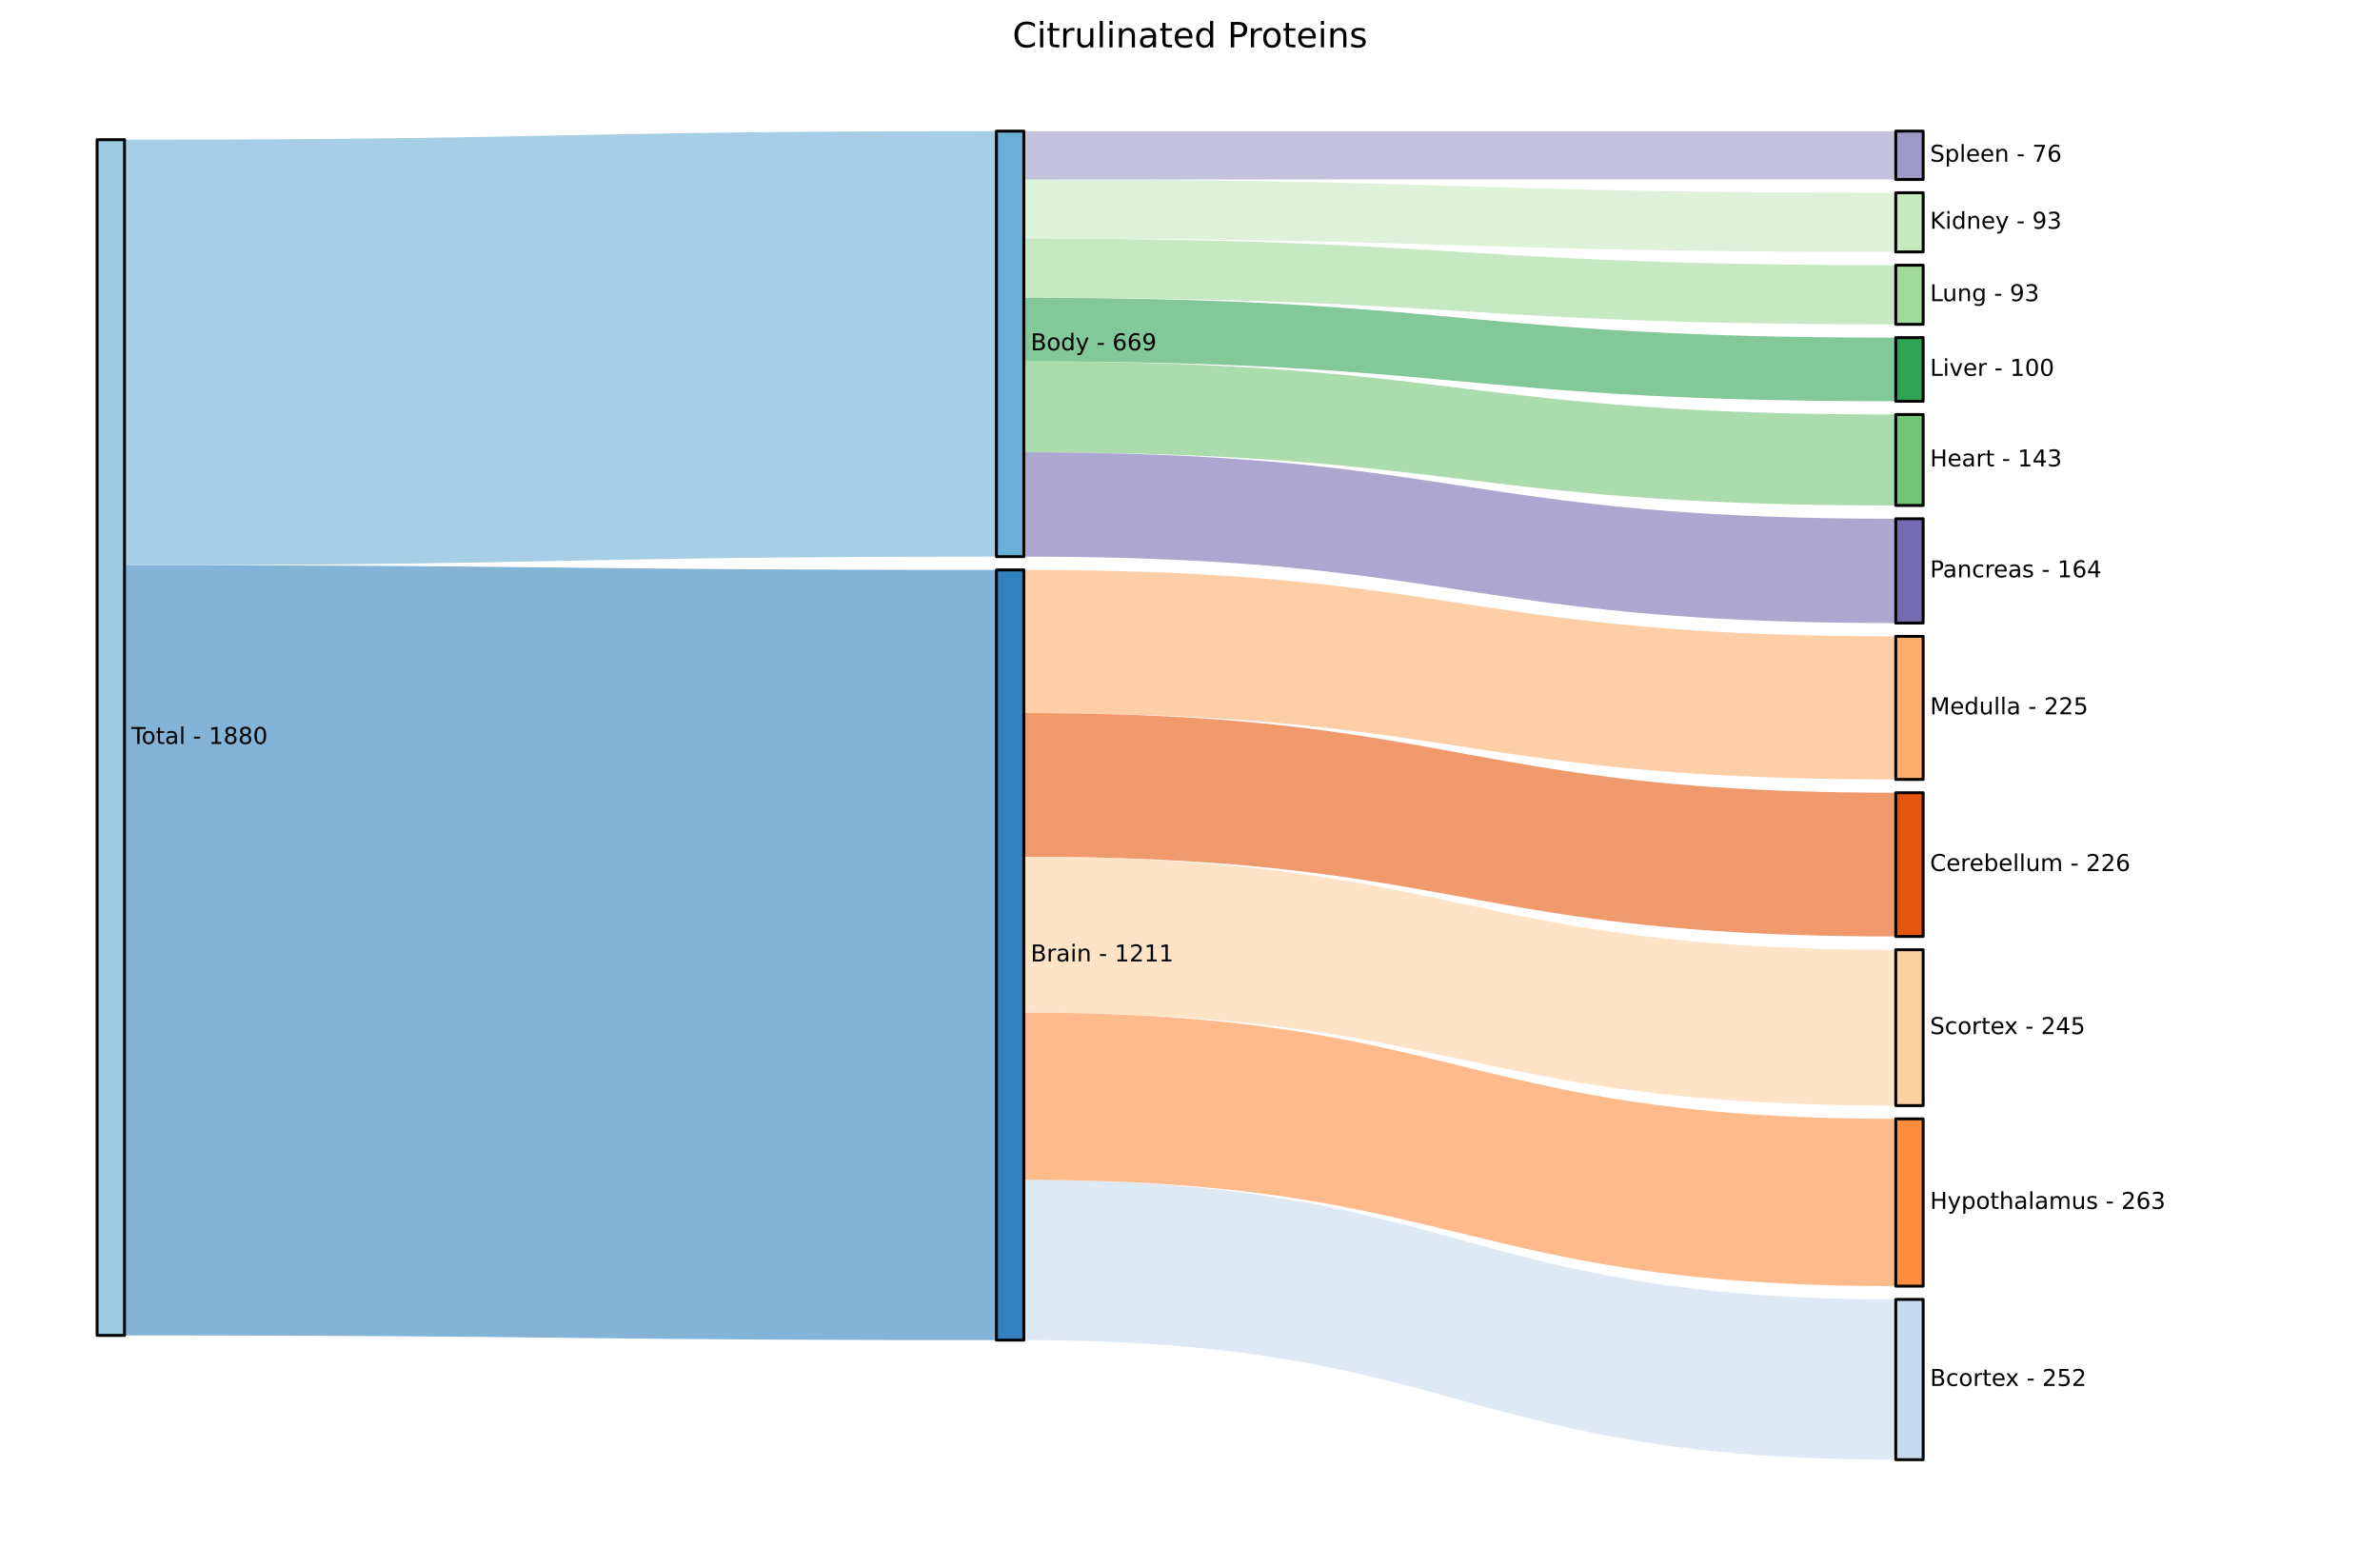 <?xml version="1.0" encoding="utf-8" standalone="no"?>
<!DOCTYPE svg PUBLIC "-//W3C//DTD SVG 1.1//EN"
  "http://www.w3.org/Graphics/SVG/1.1/DTD/svg11.dtd">
<!-- Created with matplotlib (https://matplotlib.org/) -->
<svg height="533.518pt" version="1.1" viewBox="0 0 820.8 533.518" width="820.8pt" xmlns="http://www.w3.org/2000/svg" xmlns:xlink="http://www.w3.org/1999/xlink">
 <defs>
  <style type="text/css">*{stroke-linecap:butt;stroke-linejoin:round;}</style>
 </defs>
 <g id="figure_1">
  <g id="patch_1">
   <path d="M 0 533.518 
L 820.8 533.518 
L 820.8 0 
L 0 0 
z
" style="fill:#ffffff;"/>
  </g>
  <g id="axes_1">
   <g id="patch_2">
    <path d="M 7.2 526.318 
L 813.6 526.318 
L 813.6 22.318 
L 7.2 22.318 
z
" style="fill:#ffffff;"/>
   </g>
   <g id="PolyCollection_1">
    <path clip-path="url(#pc853555976)" d="M 353.092 406.898 
L 353.092 462.173 
L 353.092 462.173 
L 362.112 462.223 
L 370.772 462.373 
L 379.087 462.617 
L 387.071 462.952 
L 394.742 463.373 
L 402.113 463.876 
L 409.201 464.457 
L 416.02 465.111 
L 422.587 465.835 
L 428.915 466.624 
L 435.022 467.474 
L 440.921 468.381 
L 446.628 469.34 
L 452.159 470.348 
L 457.529 471.4 
L 462.754 472.491 
L 467.848 473.619 
L 472.827 474.778 
L 477.706 475.965 
L 482.501 477.174 
L 487.227 478.403 
L 491.9 479.646 
L 496.534 480.9 
L 501.145 482.16 
L 505.748 483.422 
L 510.359 484.682 
L 514.993 485.936 
L 519.665 487.179 
L 524.391 488.407 
L 529.186 489.617 
L 534.065 490.804 
L 539.044 491.963 
L 544.139 493.09 
L 549.363 494.182 
L 554.733 495.234 
L 560.264 496.242 
L 565.972 497.201 
L 571.871 498.108 
L 577.977 498.958 
L 584.306 499.747 
L 590.872 500.47 
L 597.691 501.125 
L 604.779 501.706 
L 612.15 502.209 
L 619.821 502.63 
L 627.806 502.964 
L 636.12 503.209 
L 644.78 503.358 
L 653.8 503.409 
L 653.8 503.409 
L 653.8 448.135 
L 653.8 448.135 
L 644.78 448.084 
L 636.12 447.934 
L 627.806 447.69 
L 619.821 447.355 
L 612.15 446.934 
L 604.779 446.431 
L 597.691 445.851 
L 590.872 445.196 
L 584.306 444.472 
L 577.977 443.683 
L 571.871 442.833 
L 565.972 441.927 
L 560.264 440.967 
L 554.733 439.96 
L 549.363 438.908 
L 544.139 437.816 
L 539.044 436.688 
L 534.065 435.529 
L 529.186 434.343 
L 524.391 433.133 
L 519.665 431.905 
L 514.993 430.661 
L 510.359 429.408 
L 505.748 428.148 
L 501.145 426.885 
L 496.534 425.625 
L 491.9 424.372 
L 487.227 423.128 
L 482.501 421.9 
L 477.706 420.69 
L 472.827 419.504 
L 467.848 418.345 
L 462.754 417.217 
L 457.529 416.125 
L 452.159 415.074 
L 446.628 414.066 
L 440.921 413.107 
L 435.022 412.2 
L 428.915 411.35 
L 422.587 410.561 
L 416.02 409.837 
L 409.201 409.183 
L 402.113 408.602 
L 394.742 408.099 
L 387.071 407.678 
L 379.087 407.343 
L 370.772 407.099 
L 362.112 406.949 
L 353.092 406.898 
z
" style="fill:#c6dbef;fill-opacity:0.6;"/>
    <path clip-path="url(#pc853555976)" d="M 353.092 245.901 
L 353.092 295.472 
L 353.092 295.472 
L 362.112 295.506 
L 370.772 295.606 
L 379.087 295.769 
L 387.071 295.992 
L 394.742 296.273 
L 402.113 296.608 
L 409.201 296.995 
L 416.02 297.432 
L 422.587 297.914 
L 428.915 298.44 
L 435.022 299.007 
L 440.921 299.611 
L 446.628 300.251 
L 452.159 300.923 
L 457.529 301.624 
L 462.754 302.352 
L 467.848 303.103 
L 472.827 303.876 
L 477.706 304.667 
L 482.501 305.474 
L 487.227 306.293 
L 491.9 307.121 
L 496.534 307.957 
L 501.145 308.797 
L 505.748 309.639 
L 510.359 310.479 
L 514.993 311.315 
L 519.665 312.143 
L 524.391 312.962 
L 529.186 313.769 
L 534.065 314.56 
L 539.044 315.332 
L 544.139 316.084 
L 549.363 316.812 
L 554.733 317.513 
L 560.264 318.185 
L 565.972 318.825 
L 571.871 319.429 
L 577.977 319.996 
L 584.306 320.522 
L 590.872 321.004 
L 597.691 321.441 
L 604.779 321.828 
L 612.15 322.163 
L 619.821 322.444 
L 627.806 322.667 
L 636.12 322.83 
L 644.78 322.93 
L 653.8 322.963 
L 653.8 322.963 
L 653.8 273.392 
L 653.8 273.392 
L 644.78 273.358 
L 636.12 273.258 
L 627.806 273.095 
L 619.821 272.872 
L 612.15 272.592 
L 604.779 272.256 
L 597.691 271.869 
L 590.872 271.433 
L 584.306 270.95 
L 577.977 270.424 
L 571.871 269.858 
L 565.972 269.253 
L 560.264 268.614 
L 554.733 267.942 
L 549.363 267.241 
L 544.139 266.513 
L 539.044 265.761 
L 534.065 264.988 
L 529.186 264.197 
L 524.391 263.391 
L 519.665 262.572 
L 514.993 261.743 
L 510.359 260.907 
L 505.748 260.067 
L 501.145 259.226 
L 496.534 258.386 
L 491.9 257.55 
L 487.227 256.721 
L 482.501 255.902 
L 477.706 255.096 
L 472.827 254.305 
L 467.848 253.532 
L 462.754 252.78 
L 457.529 252.052 
L 452.159 251.351 
L 446.628 250.679 
L 440.921 250.04 
L 435.022 249.435 
L 428.915 248.869 
L 422.587 248.343 
L 416.02 247.86 
L 409.201 247.424 
L 402.113 247.037 
L 394.742 246.701 
L 387.071 246.421 
L 379.087 246.198 
L 370.772 246.035 
L 362.112 245.935 
L 353.092 245.901 
z
" style="fill:#e6550d;fill-opacity:0.6;"/>
    <path clip-path="url(#pc853555976)" d="M 353.092 349.211 
L 353.092 406.898 
L 353.092 406.898 
L 362.112 406.944 
L 370.772 407.077 
L 379.087 407.294 
L 387.071 407.591 
L 394.742 407.965 
L 402.113 408.413 
L 409.201 408.929 
L 416.02 409.511 
L 422.587 410.154 
L 428.915 410.855 
L 435.022 411.611 
L 440.921 412.417 
L 446.628 413.269 
L 452.159 414.165 
L 457.529 415.1 
L 462.754 416.071 
L 467.848 417.073 
L 472.827 418.103 
L 477.706 419.158 
L 482.501 420.233 
L 487.227 421.325 
L 491.9 422.43 
L 496.534 423.545 
L 501.145 424.665 
L 505.748 425.787 
L 510.359 426.907 
L 514.993 428.021 
L 519.665 429.126 
L 524.391 430.218 
L 529.186 431.293 
L 534.065 432.348 
L 539.044 433.378 
L 544.139 434.381 
L 549.363 435.351 
L 554.733 436.286 
L 560.264 437.182 
L 565.972 438.035 
L 571.871 438.841 
L 577.977 439.596 
L 584.306 440.297 
L 590.872 440.941 
L 597.691 441.523 
L 604.779 442.039 
L 612.15 442.486 
L 619.821 442.86 
L 627.806 443.158 
L 636.12 443.375 
L 644.78 443.508 
L 653.8 443.553 
L 653.8 443.553 
L 653.8 385.866 
L 653.8 385.866 
L 644.78 385.821 
L 636.12 385.688 
L 627.806 385.471 
L 619.821 385.173 
L 612.15 384.799 
L 604.779 384.352 
L 597.691 383.835 
L 590.872 383.254 
L 584.306 382.61 
L 577.977 381.909 
L 571.871 381.154 
L 565.972 380.348 
L 560.264 379.495 
L 554.733 378.599 
L 549.363 377.664 
L 544.139 376.694 
L 539.044 375.691 
L 534.065 374.661 
L 529.186 373.606 
L 524.391 372.531 
L 519.665 371.439 
L 514.993 370.334 
L 510.359 369.22 
L 505.748 368.1 
L 501.145 366.978 
L 496.534 365.858 
L 491.9 364.743 
L 487.227 363.638 
L 482.501 362.546 
L 477.706 361.471 
L 472.827 360.416 
L 467.848 359.386 
L 462.754 358.384 
L 457.529 357.413 
L 452.159 356.478 
L 446.628 355.582 
L 440.921 354.73 
L 435.022 353.924 
L 428.915 353.168 
L 422.587 352.467 
L 416.02 351.823 
L 409.201 351.242 
L 402.113 350.726 
L 394.742 350.278 
L 387.071 349.904 
L 379.087 349.607 
L 370.772 349.39 
L 362.112 349.257 
L 353.092 349.211 
z
" style="fill:#fd8d3c;fill-opacity:0.6;"/>
    <path clip-path="url(#pc853555976)" d="M 353.092 196.549 
L 353.092 245.901 
L 353.092 245.901 
L 362.112 245.929 
L 370.772 246.012 
L 379.087 246.148 
L 387.071 246.334 
L 394.742 246.568 
L 402.113 246.847 
L 409.201 247.17 
L 416.02 247.534 
L 422.587 247.936 
L 428.915 248.374 
L 435.022 248.846 
L 440.921 249.35 
L 446.628 249.883 
L 452.159 250.443 
L 457.529 251.027 
L 462.754 251.634 
L 467.848 252.26 
L 472.827 252.904 
L 477.706 253.563 
L 482.501 254.235 
L 487.227 254.918 
L 491.9 255.608 
L 496.534 256.305 
L 501.145 257.005 
L 505.748 257.706 
L 510.359 258.406 
L 514.993 259.103 
L 519.665 259.793 
L 524.391 260.476 
L 529.186 261.148 
L 534.065 261.807 
L 539.044 262.451 
L 544.139 263.078 
L 549.363 263.684 
L 554.733 264.268 
L 560.264 264.828 
L 565.972 265.361 
L 571.871 265.865 
L 577.977 266.337 
L 584.306 266.776 
L 590.872 267.178 
L 597.691 267.541 
L 604.779 267.864 
L 612.15 268.143 
L 619.821 268.377 
L 627.806 268.563 
L 636.12 268.699 
L 644.78 268.782 
L 653.8 268.81 
L 653.8 268.81 
L 653.8 219.458 
L 653.8 219.458 
L 644.78 219.43 
L 636.12 219.347 
L 627.806 219.211 
L 619.821 219.025 
L 612.15 218.791 
L 604.779 218.512 
L 597.691 218.189 
L 590.872 217.826 
L 584.306 217.423 
L 577.977 216.985 
L 571.871 216.513 
L 565.972 216.009 
L 560.264 215.476 
L 554.733 214.916 
L 549.363 214.332 
L 544.139 213.725 
L 539.044 213.099 
L 534.065 212.455 
L 529.186 211.796 
L 524.391 211.124 
L 519.665 210.441 
L 514.993 209.751 
L 510.359 209.054 
L 505.748 208.354 
L 501.145 207.653 
L 496.534 206.953 
L 491.9 206.256 
L 487.227 205.566 
L 482.501 204.883 
L 477.706 204.211 
L 472.827 203.552 
L 467.848 202.908 
L 462.754 202.282 
L 457.529 201.675 
L 452.159 201.091 
L 446.628 200.531 
L 440.921 199.998 
L 435.022 199.494 
L 428.915 199.022 
L 422.587 198.584 
L 416.02 198.182 
L 409.201 197.818 
L 402.113 197.495 
L 394.742 197.216 
L 387.071 196.982 
L 379.087 196.796 
L 370.772 196.66 
L 362.112 196.577 
L 353.092 196.549 
z
" style="fill:#fdae6b;fill-opacity:0.6;"/>
    <path clip-path="url(#pc853555976)" d="M 353.092 295.472 
L 353.092 349.211 
L 353.092 349.211 
L 362.112 349.251 
L 370.772 349.367 
L 379.087 349.557 
L 387.071 349.818 
L 394.742 350.145 
L 402.113 350.536 
L 409.201 350.988 
L 416.02 351.497 
L 422.587 352.06 
L 428.915 352.674 
L 435.022 353.335 
L 440.921 354.04 
L 446.628 354.786 
L 452.159 355.57 
L 457.529 356.388 
L 462.754 357.237 
L 467.848 358.114 
L 472.827 359.016 
L 477.706 359.938 
L 482.501 360.879 
L 487.227 361.835 
L 491.9 362.802 
L 496.534 363.777 
L 501.145 364.757 
L 505.748 365.739 
L 510.359 366.719 
L 514.993 367.694 
L 519.665 368.661 
L 524.391 369.616 
L 529.186 370.557 
L 534.065 371.48 
L 539.044 372.381 
L 544.139 373.258 
L 549.363 374.108 
L 554.733 374.926 
L 560.264 375.709 
L 565.972 376.456 
L 571.871 377.161 
L 577.977 377.822 
L 584.306 378.436 
L 590.872 378.998 
L 597.691 379.507 
L 604.779 379.959 
L 612.15 380.35 
L 619.821 380.678 
L 627.806 380.938 
L 636.12 381.128 
L 644.78 381.245 
L 653.8 381.284 
L 653.8 381.284 
L 653.8 327.545 
L 653.8 327.545 
L 644.78 327.506 
L 636.12 327.389 
L 627.806 327.199 
L 619.821 326.939 
L 612.15 326.612 
L 604.779 326.22 
L 597.691 325.769 
L 590.872 325.26 
L 584.306 324.697 
L 577.977 324.083 
L 571.871 323.422 
L 565.972 322.717 
L 560.264 321.971 
L 554.733 321.187 
L 549.363 320.369 
L 544.139 319.519 
L 539.044 318.642 
L 534.065 317.741 
L 529.186 316.818 
L 524.391 315.877 
L 519.665 314.922 
L 514.993 313.955 
L 510.359 312.98 
L 505.748 312 
L 501.145 311.018 
L 496.534 310.038 
L 491.9 309.063 
L 487.227 308.096 
L 482.501 307.14 
L 477.706 306.2 
L 472.827 305.277 
L 467.848 304.375 
L 462.754 303.498 
L 457.529 302.649 
L 452.159 301.831 
L 446.628 301.047 
L 440.921 300.301 
L 435.022 299.596 
L 428.915 298.935 
L 422.587 298.321 
L 416.02 297.758 
L 409.201 297.249 
L 402.113 296.797 
L 394.742 296.406 
L 387.071 296.079 
L 379.087 295.818 
L 370.772 295.628 
L 362.112 295.512 
L 353.092 295.472 
z
" style="fill:#fdd0a2;fill-opacity:0.6;"/>
    <path clip-path="url(#pc853555976)" d="M 353.092 102.695 
L 353.092 124.629 
L 353.092 124.629 
L 362.112 124.646 
L 370.772 124.696 
L 379.087 124.777 
L 387.071 124.889 
L 394.742 125.029 
L 402.113 125.197 
L 409.201 125.391 
L 416.02 125.609 
L 422.587 125.85 
L 428.915 126.113 
L 435.022 126.396 
L 440.921 126.699 
L 446.628 127.018 
L 452.159 127.354 
L 457.529 127.705 
L 462.754 128.069 
L 467.848 128.445 
L 472.827 128.831 
L 477.706 129.226 
L 482.501 129.63 
L 487.227 130.039 
L 491.9 130.454 
L 496.534 130.871 
L 501.145 131.292 
L 505.748 131.712 
L 510.359 132.132 
L 514.993 132.55 
L 519.665 132.965 
L 524.391 133.374 
L 529.186 133.777 
L 534.065 134.173 
L 539.044 134.559 
L 544.139 134.935 
L 549.363 135.299 
L 554.733 135.65 
L 560.264 135.985 
L 565.972 136.305 
L 571.871 136.607 
L 577.977 136.891 
L 584.306 137.154 
L 590.872 137.395 
L 597.691 137.613 
L 604.779 137.807 
L 612.15 137.974 
L 619.821 138.115 
L 627.806 138.226 
L 636.12 138.308 
L 644.78 138.358 
L 653.8 138.375 
L 653.8 138.375 
L 653.8 116.44 
L 653.8 116.44 
L 644.78 116.423 
L 636.12 116.374 
L 627.806 116.292 
L 619.821 116.181 
L 612.15 116.04 
L 604.779 115.873 
L 597.691 115.679 
L 590.872 115.461 
L 584.306 115.22 
L 577.977 114.957 
L 571.871 114.673 
L 565.972 114.371 
L 560.264 114.051 
L 554.733 113.715 
L 549.363 113.365 
L 544.139 113.001 
L 539.044 112.625 
L 534.065 112.239 
L 529.186 111.843 
L 524.391 111.44 
L 519.665 111.03 
L 514.993 110.616 
L 510.359 110.198 
L 505.748 109.778 
L 501.145 109.357 
L 496.534 108.937 
L 491.9 108.519 
L 487.227 108.105 
L 482.501 107.695 
L 477.706 107.292 
L 472.827 106.897 
L 467.848 106.51 
L 462.754 106.135 
L 457.529 105.771 
L 452.159 105.42 
L 446.628 105.084 
L 440.921 104.764 
L 435.022 104.462 
L 428.915 104.179 
L 422.587 103.916 
L 416.02 103.674 
L 409.201 103.456 
L 402.113 103.263 
L 394.742 103.095 
L 387.071 102.955 
L 379.087 102.843 
L 370.772 102.762 
L 362.112 102.712 
L 353.092 102.695 
z
" style="fill:#31a354;fill-opacity:0.6;"/>
    <path clip-path="url(#pc853555976)" d="M 353.092 124.629 
L 353.092 155.995 
L 353.092 155.995 
L 362.112 156.018 
L 370.772 156.084 
L 379.087 156.193 
L 387.071 156.342 
L 394.742 156.529 
L 402.113 156.752 
L 409.201 157.01 
L 416.02 157.301 
L 422.587 157.623 
L 428.915 157.974 
L 435.022 158.351 
L 440.921 158.754 
L 446.628 159.181 
L 452.159 159.629 
L 457.529 160.096 
L 462.754 160.581 
L 467.848 161.082 
L 472.827 161.598 
L 477.706 162.125 
L 482.501 162.662 
L 487.227 163.208 
L 491.9 163.761 
L 496.534 164.318 
L 501.145 164.878 
L 505.748 165.439 
L 510.359 165.999 
L 514.993 166.556 
L 519.665 167.109 
L 524.391 167.655 
L 529.186 168.193 
L 534.065 168.72 
L 539.044 169.235 
L 544.139 169.736 
L 549.363 170.221 
L 554.733 170.689 
L 560.264 171.137 
L 565.972 171.563 
L 571.871 171.966 
L 577.977 172.344 
L 584.306 172.695 
L 590.872 173.016 
L 597.691 173.307 
L 604.779 173.565 
L 612.15 173.789 
L 619.821 173.976 
L 627.806 174.125 
L 636.12 174.233 
L 644.78 174.3 
L 653.8 174.322 
L 653.8 174.322 
L 653.8 142.956 
L 653.8 142.956 
L 644.78 142.934 
L 636.12 142.867 
L 627.806 142.759 
L 619.821 142.61 
L 612.15 142.423 
L 604.779 142.199 
L 597.691 141.941 
L 590.872 141.65 
L 584.306 141.329 
L 577.977 140.978 
L 571.871 140.6 
L 565.972 140.197 
L 560.264 139.771 
L 554.733 139.323 
L 549.363 138.856 
L 544.139 138.37 
L 539.044 137.869 
L 534.065 137.354 
L 529.186 136.827 
L 524.391 136.289 
L 519.665 135.743 
L 514.993 135.191 
L 510.359 134.633 
L 505.748 134.073 
L 501.145 133.512 
L 496.534 132.952 
L 491.9 132.395 
L 487.227 131.843 
L 482.501 131.297 
L 477.706 130.759 
L 472.827 130.232 
L 467.848 129.716 
L 462.754 129.215 
L 457.529 128.73 
L 452.159 128.263 
L 446.628 127.815 
L 440.921 127.388 
L 435.022 126.985 
L 428.915 126.608 
L 422.587 126.257 
L 416.02 125.935 
L 409.201 125.644 
L 402.113 125.386 
L 394.742 125.163 
L 387.071 124.976 
L 379.087 124.827 
L 370.772 124.718 
L 362.112 124.652 
L 353.092 124.629 
z
" style="fill:#74c476;fill-opacity:0.6;"/>
    <path clip-path="url(#pc853555976)" d="M 353.092 82.296 
L 353.092 102.695 
L 353.092 102.695 
L 362.112 102.706 
L 370.772 102.739 
L 379.087 102.794 
L 387.071 102.868 
L 394.742 102.962 
L 402.113 103.073 
L 409.201 103.203 
L 416.02 103.348 
L 422.587 103.509 
L 428.915 103.684 
L 435.022 103.873 
L 440.921 104.074 
L 446.628 104.288 
L 452.159 104.512 
L 457.529 104.745 
L 462.754 104.988 
L 467.848 105.239 
L 472.827 105.496 
L 477.706 105.76 
L 482.501 106.029 
L 487.227 106.302 
L 491.9 106.578 
L 496.534 106.856 
L 501.145 107.136 
L 505.748 107.417 
L 510.359 107.697 
L 514.993 107.976 
L 519.665 108.252 
L 524.391 108.525 
L 529.186 108.794 
L 534.065 109.057 
L 539.044 109.315 
L 544.139 109.565 
L 549.363 109.808 
L 554.733 110.042 
L 560.264 110.266 
L 565.972 110.479 
L 571.871 110.68 
L 577.977 110.869 
L 584.306 111.045 
L 590.872 111.206 
L 597.691 111.351 
L 604.779 111.48 
L 612.15 111.592 
L 619.821 111.685 
L 627.806 111.76 
L 636.12 111.814 
L 644.78 111.847 
L 653.8 111.859 
L 653.8 111.859 
L 653.8 91.46 
L 653.8 91.46 
L 644.78 91.448 
L 636.12 91.415 
L 627.806 91.361 
L 619.821 91.286 
L 612.15 91.193 
L 604.779 91.081 
L 597.691 90.952 
L 590.872 90.807 
L 584.306 90.646 
L 577.977 90.471 
L 571.871 90.282 
L 565.972 90.08 
L 560.264 89.867 
L 554.733 89.643 
L 549.363 89.409 
L 544.139 89.167 
L 539.044 88.916 
L 534.065 88.658 
L 529.186 88.395 
L 524.391 88.126 
L 519.665 87.853 
L 514.993 87.577 
L 510.359 87.298 
L 505.748 87.018 
L 501.145 86.738 
L 496.534 86.458 
L 491.9 86.179 
L 487.227 85.903 
L 482.501 85.63 
L 477.706 85.361 
L 472.827 85.097 
L 467.848 84.84 
L 462.754 84.589 
L 457.529 84.347 
L 452.159 84.113 
L 446.628 83.889 
L 440.921 83.676 
L 435.022 83.474 
L 428.915 83.285 
L 422.587 83.11 
L 416.02 82.949 
L 409.201 82.804 
L 402.113 82.675 
L 394.742 82.563 
L 387.071 82.469 
L 379.087 82.395 
L 370.772 82.341 
L 362.112 82.307 
L 353.092 82.296 
z
" style="fill:#a1d99b;fill-opacity:0.6;"/>
    <path clip-path="url(#pc853555976)" d="M 353.092 61.897 
L 353.092 82.296 
L 353.092 82.296 
L 362.112 82.302 
L 370.772 82.318 
L 379.087 82.345 
L 387.071 82.383 
L 394.742 82.429 
L 402.113 82.485 
L 409.201 82.55 
L 416.02 82.623 
L 422.587 82.703 
L 428.915 82.791 
L 435.022 82.885 
L 440.921 82.986 
L 446.628 83.092 
L 452.159 83.204 
L 457.529 83.321 
L 462.754 83.443 
L 467.848 83.568 
L 472.827 83.697 
L 477.706 83.829 
L 482.501 83.963 
L 487.227 84.099 
L 491.9 84.238 
L 496.534 84.377 
L 501.145 84.517 
L 505.748 84.657 
L 510.359 84.797 
L 514.993 84.936 
L 519.665 85.075 
L 524.391 85.211 
L 529.186 85.345 
L 534.065 85.477 
L 539.044 85.606 
L 544.139 85.731 
L 549.363 85.853 
L 554.733 85.97 
L 560.264 86.082 
L 565.972 86.188 
L 571.871 86.289 
L 577.977 86.383 
L 584.306 86.471 
L 590.872 86.551 
L 597.691 86.624 
L 604.779 86.689 
L 612.15 86.745 
L 619.821 86.791 
L 627.806 86.828 
L 636.12 86.856 
L 644.78 86.872 
L 653.8 86.878 
L 653.8 86.878 
L 653.8 66.479 
L 653.8 66.479 
L 644.78 66.473 
L 636.12 66.457 
L 627.806 66.43 
L 619.821 66.392 
L 612.15 66.346 
L 604.779 66.29 
L 597.691 66.225 
L 590.872 66.153 
L 584.306 66.072 
L 577.977 65.984 
L 571.871 65.89 
L 565.972 65.789 
L 560.264 65.683 
L 554.733 65.571 
L 549.363 65.454 
L 544.139 65.333 
L 539.044 65.207 
L 534.065 65.078 
L 529.186 64.947 
L 524.391 64.812 
L 519.665 64.676 
L 514.993 64.538 
L 510.359 64.398 
L 505.748 64.258 
L 501.145 64.118 
L 496.534 63.978 
L 491.9 63.839 
L 487.227 63.701 
L 482.501 63.564 
L 477.706 63.43 
L 472.827 63.298 
L 467.848 63.169 
L 462.754 63.044 
L 457.529 62.922 
L 452.159 62.806 
L 446.628 62.694 
L 440.921 62.587 
L 435.022 62.486 
L 428.915 62.392 
L 422.587 62.304 
L 416.02 62.224 
L 409.201 62.151 
L 402.113 62.087 
L 394.742 62.031 
L 387.071 61.984 
L 379.087 61.947 
L 370.772 61.92 
L 362.112 61.903 
L 353.092 61.897 
z
" style="fill:#c7e9c0;fill-opacity:0.6;"/>
    <path clip-path="url(#pc853555976)" d="M 353.092 155.995 
L 353.092 191.967 
L 353.092 191.967 
L 362.112 191.995 
L 370.772 192.079 
L 379.087 192.214 
L 387.071 192.4 
L 394.742 192.634 
L 402.113 192.914 
L 409.201 193.236 
L 416.02 193.6 
L 422.587 194.002 
L 428.915 194.44 
L 435.022 194.912 
L 440.921 195.416 
L 446.628 195.949 
L 452.159 196.509 
L 457.529 197.093 
L 462.754 197.7 
L 467.848 198.326 
L 472.827 198.97 
L 477.706 199.629 
L 482.501 200.301 
L 487.227 200.984 
L 491.9 201.675 
L 496.534 202.371 
L 501.145 203.071 
L 505.748 203.772 
L 510.359 204.472 
L 514.993 205.169 
L 519.665 205.86 
L 524.391 206.542 
L 529.186 207.214 
L 534.065 207.873 
L 539.044 208.517 
L 544.139 209.144 
L 549.363 209.75 
L 554.733 210.335 
L 560.264 210.894 
L 565.972 211.427 
L 571.871 211.931 
L 577.977 212.403 
L 584.306 212.842 
L 590.872 213.244 
L 597.691 213.607 
L 604.779 213.93 
L 612.15 214.209 
L 619.821 214.443 
L 627.806 214.629 
L 636.12 214.765 
L 644.78 214.848 
L 653.8 214.876 
L 653.8 214.876 
L 653.8 178.904 
L 653.8 178.904 
L 644.78 178.876 
L 636.12 178.793 
L 627.806 178.657 
L 619.821 178.471 
L 612.15 178.237 
L 604.779 177.958 
L 597.691 177.635 
L 590.872 177.272 
L 584.306 176.87 
L 577.977 176.431 
L 571.871 175.959 
L 565.972 175.455 
L 560.264 174.922 
L 554.733 174.362 
L 549.363 173.778 
L 544.139 173.172 
L 539.044 172.545 
L 534.065 171.901 
L 529.186 171.242 
L 524.391 170.57 
L 519.665 169.888 
L 514.993 169.197 
L 510.359 168.5 
L 505.748 167.8 
L 501.145 167.099 
L 496.534 166.399 
L 491.9 165.702 
L 487.227 165.012 
L 482.501 164.329 
L 477.706 163.657 
L 472.827 162.998 
L 467.848 162.354 
L 462.754 161.728 
L 457.529 161.121 
L 452.159 160.537 
L 446.628 159.977 
L 440.921 159.444 
L 435.022 158.94 
L 428.915 158.468 
L 422.587 158.03 
L 416.02 157.628 
L 409.201 157.264 
L 402.113 156.941 
L 394.742 156.662 
L 387.071 156.428 
L 379.087 156.242 
L 370.772 156.106 
L 362.112 156.023 
L 353.092 155.995 
z
" style="fill:#756bb1;fill-opacity:0.6;"/>
    <path clip-path="url(#pc853555976)" d="M 353.092 45.227 
L 353.092 61.897 
L 353.092 61.897 
L 362.112 61.897 
L 370.772 61.897 
L 379.087 61.897 
L 387.071 61.897 
L 394.742 61.897 
L 402.113 61.897 
L 409.201 61.897 
L 416.02 61.897 
L 422.587 61.897 
L 428.915 61.897 
L 435.022 61.897 
L 440.921 61.897 
L 446.628 61.897 
L 452.159 61.897 
L 457.529 61.897 
L 462.754 61.897 
L 467.848 61.897 
L 472.827 61.897 
L 477.706 61.897 
L 482.501 61.897 
L 487.227 61.897 
L 491.9 61.897 
L 496.534 61.897 
L 501.145 61.897 
L 505.748 61.897 
L 510.359 61.897 
L 514.993 61.897 
L 519.665 61.897 
L 524.391 61.897 
L 529.186 61.897 
L 534.065 61.897 
L 539.044 61.897 
L 544.139 61.897 
L 549.363 61.897 
L 554.733 61.897 
L 560.264 61.897 
L 565.972 61.897 
L 571.871 61.897 
L 577.977 61.897 
L 584.306 61.897 
L 590.872 61.897 
L 597.691 61.897 
L 604.779 61.897 
L 612.15 61.897 
L 619.821 61.897 
L 627.806 61.897 
L 636.12 61.897 
L 644.78 61.897 
L 653.8 61.897 
L 653.8 61.897 
L 653.8 45.227 
L 653.8 45.227 
L 644.78 45.227 
L 636.12 45.227 
L 627.806 45.227 
L 619.821 45.227 
L 612.15 45.227 
L 604.779 45.227 
L 597.691 45.227 
L 590.872 45.227 
L 584.306 45.227 
L 577.977 45.227 
L 571.871 45.227 
L 565.972 45.227 
L 560.264 45.227 
L 554.733 45.227 
L 549.363 45.227 
L 544.139 45.227 
L 539.044 45.227 
L 534.065 45.227 
L 529.186 45.227 
L 524.391 45.227 
L 519.665 45.227 
L 514.993 45.227 
L 510.359 45.227 
L 505.748 45.227 
L 501.145 45.227 
L 496.534 45.227 
L 491.9 45.227 
L 487.227 45.227 
L 482.501 45.227 
L 477.706 45.227 
L 472.827 45.227 
L 467.848 45.227 
L 462.754 45.227 
L 457.529 45.227 
L 452.159 45.227 
L 446.628 45.227 
L 440.921 45.227 
L 435.022 45.227 
L 428.915 45.227 
L 422.587 45.227 
L 416.02 45.227 
L 409.201 45.227 
L 402.113 45.227 
L 394.742 45.227 
L 387.071 45.227 
L 379.087 45.227 
L 370.772 45.227 
L 362.112 45.227 
L 353.092 45.227 
z
" style="fill:#9e9ac8;fill-opacity:0.6;"/>
    <path clip-path="url(#pc853555976)" d="M 42.939 194.919 
L 42.939 460.542 
L 42.939 460.542 
L 51.959 460.544 
L 60.618 460.55 
L 68.933 460.56 
L 76.918 460.573 
L 84.588 460.59 
L 91.96 460.61 
L 99.047 460.633 
L 105.867 460.658 
L 112.433 460.687 
L 118.761 460.718 
L 124.868 460.752 
L 130.767 460.788 
L 136.474 460.826 
L 142.005 460.865 
L 147.376 460.907 
L 152.6 460.95 
L 157.694 460.995 
L 162.673 461.041 
L 167.552 461.088 
L 172.347 461.135 
L 177.073 461.184 
L 181.746 461.233 
L 186.38 461.283 
L 190.991 461.332 
L 195.594 461.382 
L 200.205 461.432 
L 204.839 461.482 
L 209.511 461.531 
L 214.237 461.58 
L 219.032 461.627 
L 223.912 461.674 
L 228.891 461.72 
L 233.985 461.765 
L 239.209 461.808 
L 244.579 461.849 
L 250.11 461.889 
L 255.818 461.927 
L 261.717 461.963 
L 267.823 461.997 
L 274.152 462.028 
L 280.718 462.056 
L 287.537 462.082 
L 294.625 462.105 
L 301.997 462.125 
L 309.667 462.142 
L 317.652 462.155 
L 325.966 462.165 
L 334.626 462.171 
L 343.646 462.173 
L 343.646 462.173 
L 343.646 196.549 
L 343.646 196.549 
L 334.626 196.547 
L 325.966 196.541 
L 317.652 196.531 
L 309.667 196.518 
L 301.997 196.502 
L 294.625 196.482 
L 287.537 196.459 
L 280.718 196.433 
L 274.152 196.404 
L 267.823 196.373 
L 261.717 196.339 
L 255.818 196.304 
L 250.11 196.266 
L 244.579 196.226 
L 239.209 196.184 
L 233.985 196.141 
L 228.891 196.096 
L 223.912 196.051 
L 219.032 196.004 
L 214.237 195.956 
L 209.511 195.907 
L 204.839 195.858 
L 200.205 195.809 
L 195.594 195.759 
L 190.991 195.709 
L 186.38 195.659 
L 181.746 195.61 
L 177.073 195.56 
L 172.347 195.512 
L 167.552 195.464 
L 162.673 195.417 
L 157.694 195.371 
L 152.6 195.327 
L 147.376 195.283 
L 142.005 195.242 
L 136.474 195.202 
L 130.767 195.164 
L 124.868 195.128 
L 118.761 195.095 
L 112.433 195.063 
L 105.867 195.035 
L 99.047 195.009 
L 91.96 194.986 
L 84.588 194.966 
L 76.918 194.949 
L 68.933 194.936 
L 60.618 194.927 
L 51.959 194.921 
L 42.939 194.919 
z
" style="fill:#3182bd;fill-opacity:0.6;"/>
    <path clip-path="url(#pc853555976)" d="M 42.939 48.179 
L 42.939 194.919 
L 42.939 194.919 
L 51.959 194.915 
L 60.618 194.904 
L 68.933 194.887 
L 76.918 194.863 
L 84.588 194.833 
L 91.96 194.797 
L 99.047 194.755 
L 105.867 194.708 
L 112.433 194.657 
L 118.761 194.6 
L 124.868 194.539 
L 130.767 194.474 
L 136.474 194.406 
L 142.005 194.334 
L 147.376 194.258 
L 152.6 194.18 
L 157.694 194.099 
L 162.673 194.016 
L 167.552 193.932 
L 172.347 193.845 
L 177.073 193.757 
L 181.746 193.668 
L 186.38 193.578 
L 190.991 193.488 
L 195.594 193.398 
L 200.205 193.308 
L 204.839 193.218 
L 209.511 193.129 
L 214.237 193.041 
L 219.032 192.954 
L 223.912 192.869 
L 228.891 192.786 
L 233.985 192.706 
L 239.209 192.628 
L 244.579 192.552 
L 250.11 192.48 
L 255.818 192.412 
L 261.717 192.347 
L 267.823 192.286 
L 274.152 192.229 
L 280.718 192.178 
L 287.537 192.131 
L 294.625 192.089 
L 301.997 192.053 
L 309.667 192.023 
L 317.652 191.999 
L 325.966 191.982 
L 334.626 191.971 
L 343.646 191.967 
L 343.646 191.967 
L 343.646 45.227 
L 343.646 45.227 
L 334.626 45.231 
L 325.966 45.242 
L 317.652 45.259 
L 309.667 45.283 
L 301.997 45.313 
L 294.625 45.349 
L 287.537 45.391 
L 280.718 45.438 
L 274.152 45.489 
L 267.823 45.546 
L 261.717 45.607 
L 255.818 45.672 
L 250.11 45.74 
L 244.579 45.812 
L 239.209 45.888 
L 233.985 45.966 
L 228.891 46.046 
L 223.912 46.129 
L 219.032 46.214 
L 214.237 46.301 
L 209.511 46.389 
L 204.839 46.478 
L 200.205 46.568 
L 195.594 46.658 
L 190.991 46.748 
L 186.38 46.838 
L 181.746 46.928 
L 177.073 47.017 
L 172.347 47.105 
L 167.552 47.191 
L 162.673 47.276 
L 157.694 47.359 
L 152.6 47.44 
L 147.376 47.518 
L 142.005 47.593 
L 136.474 47.666 
L 130.767 47.734 
L 124.868 47.799 
L 118.761 47.86 
L 112.433 47.916 
L 105.867 47.968 
L 99.047 48.015 
L 91.96 48.057 
L 84.588 48.093 
L 76.918 48.123 
L 68.933 48.147 
L 60.618 48.164 
L 51.959 48.175 
L 42.939 48.179 
z
" style="fill:#6baed6;fill-opacity:0.6;"/>
   </g>
   <g id="PathCollection_1">
    <defs>
     <path d="M 0 3 
C 0.796 3 1.559 2.684 2.121 2.121 
C 2.684 1.559 3 0.796 3 -0 
C 3 -0.796 2.684 -1.559 2.121 -2.121 
C 1.559 -2.684 0.796 -3 0 -3 
C -0.796 -3 -1.559 -2.684 -2.121 -2.121 
C -2.684 -1.559 -3 -0.796 -3 0 
C -3 0.796 -2.684 1.559 -2.121 2.121 
C -1.559 2.684 -0.796 3 0 3 
z
" id="C0_0_eef0c9d1ac"/>
    </defs>
    <g clip-path="url(#pc853555976)">
     <use style="fill:#3182bd;stroke:#000000;" x="348.369" xlink:href="#C0_0_eef0c9d1ac" y="329.361"/>
    </g>
    <g clip-path="url(#pc853555976)">
     <use style="fill:#6baed6;stroke:#000000;" x="348.369" xlink:href="#C0_0_eef0c9d1ac" y="118.597"/>
    </g>
    <g clip-path="url(#pc853555976)">
     <use style="fill:#9ecae1;stroke:#000000;" x="38.215" xlink:href="#C0_0_eef0c9d1ac" y="254.36"/>
    </g>
    <g clip-path="url(#pc853555976)">
     <use style="fill:#c6dbef;stroke:#000000;" x="658.523" xlink:href="#C0_0_eef0c9d1ac" y="475.772"/>
    </g>
    <g clip-path="url(#pc853555976)">
     <use style="fill:#e6550d;stroke:#000000;" x="658.523" xlink:href="#C0_0_eef0c9d1ac" y="298.178"/>
    </g>
    <g clip-path="url(#pc853555976)">
     <use style="fill:#fd8d3c;stroke:#000000;" x="658.523" xlink:href="#C0_0_eef0c9d1ac" y="414.709"/>
    </g>
    <g clip-path="url(#pc853555976)">
     <use style="fill:#fdae6b;stroke:#000000;" x="658.523" xlink:href="#C0_0_eef0c9d1ac" y="244.134"/>
    </g>
    <g clip-path="url(#pc853555976)">
     <use style="fill:#fdd0a2;stroke:#000000;" x="658.523" xlink:href="#C0_0_eef0c9d1ac" y="354.415"/>
    </g>
    <g clip-path="url(#pc853555976)">
     <use style="fill:#31a354;stroke:#000000;" x="658.523" xlink:href="#C0_0_eef0c9d1ac" y="127.407"/>
    </g>
    <g clip-path="url(#pc853555976)">
     <use style="fill:#74c476;stroke:#000000;" x="658.523" xlink:href="#C0_0_eef0c9d1ac" y="158.639"/>
    </g>
    <g clip-path="url(#pc853555976)">
     <use style="fill:#a1d99b;stroke:#000000;" x="658.523" xlink:href="#C0_0_eef0c9d1ac" y="101.659"/>
    </g>
    <g clip-path="url(#pc853555976)">
     <use style="fill:#c7e9c0;stroke:#000000;" x="658.523" xlink:href="#C0_0_eef0c9d1ac" y="76.678"/>
    </g>
    <g clip-path="url(#pc853555976)">
     <use style="fill:#756bb1;stroke:#000000;" x="658.523" xlink:href="#C0_0_eef0c9d1ac" y="196.89"/>
    </g>
    <g clip-path="url(#pc853555976)">
     <use style="fill:#9e9ac8;stroke:#000000;" x="658.523" xlink:href="#C0_0_eef0c9d1ac" y="53.562"/>
    </g>
   </g>
   <g id="PatchCollection_1">
    <path clip-path="url(#pc853555976)" d="M 343.646 462.173 
L 353.092 462.173 
L 353.092 196.549 
L 343.646 196.549 
z
" style="fill:#3182bd;stroke:#000000;"/>
    <path clip-path="url(#pc853555976)" d="M 343.646 191.967 
L 353.092 191.967 
L 353.092 45.227 
L 343.646 45.227 
z
" style="fill:#6baed6;stroke:#000000;"/>
    <path clip-path="url(#pc853555976)" d="M 33.492 460.542 
L 42.939 460.542 
L 42.939 48.179 
L 33.492 48.179 
z
" style="fill:#9ecae1;stroke:#000000;"/>
    <path clip-path="url(#pc853555976)" d="M 653.8 503.409 
L 663.246 503.409 
L 663.246 448.135 
L 653.8 448.135 
z
" style="fill:#c6dbef;stroke:#000000;"/>
    <path clip-path="url(#pc853555976)" d="M 653.8 322.963 
L 663.246 322.963 
L 663.246 273.392 
L 653.8 273.392 
z
" style="fill:#e6550d;stroke:#000000;"/>
    <path clip-path="url(#pc853555976)" d="M 653.8 443.553 
L 663.246 443.553 
L 663.246 385.866 
L 653.8 385.866 
z
" style="fill:#fd8d3c;stroke:#000000;"/>
    <path clip-path="url(#pc853555976)" d="M 653.8 268.81 
L 663.246 268.81 
L 663.246 219.458 
L 653.8 219.458 
z
" style="fill:#fdae6b;stroke:#000000;"/>
    <path clip-path="url(#pc853555976)" d="M 653.8 381.284 
L 663.246 381.284 
L 663.246 327.545 
L 653.8 327.545 
z
" style="fill:#fdd0a2;stroke:#000000;"/>
    <path clip-path="url(#pc853555976)" d="M 653.8 138.375 
L 663.246 138.375 
L 663.246 116.44 
L 653.8 116.44 
z
" style="fill:#31a354;stroke:#000000;"/>
    <path clip-path="url(#pc853555976)" d="M 653.8 174.322 
L 663.246 174.322 
L 663.246 142.956 
L 653.8 142.956 
z
" style="fill:#74c476;stroke:#000000;"/>
    <path clip-path="url(#pc853555976)" d="M 653.8 111.859 
L 663.246 111.859 
L 663.246 91.46 
L 653.8 91.46 
z
" style="fill:#a1d99b;stroke:#000000;"/>
    <path clip-path="url(#pc853555976)" d="M 653.8 86.878 
L 663.246 86.878 
L 663.246 66.479 
L 653.8 66.479 
z
" style="fill:#c7e9c0;stroke:#000000;"/>
    <path clip-path="url(#pc853555976)" d="M 653.8 214.876 
L 663.246 214.876 
L 663.246 178.904 
L 653.8 178.904 
z
" style="fill:#756bb1;stroke:#000000;"/>
    <path clip-path="url(#pc853555976)" d="M 653.8 61.897 
L 663.246 61.897 
L 663.246 45.227 
L 653.8 45.227 
z
" style="fill:#9e9ac8;stroke:#000000;"/>
   </g>
   <g id="text_1">
    <!-- Brain - 1211 -->
    <g transform="translate(355.454 331.568)scale(0.08 -0.08)">
     <defs>
      <path d="M 19.672 34.812 
L 19.672 8.109 
L 35.5 8.109 
Q 43.453 8.109 47.281 11.406 
Q 51.125 14.703 51.125 21.484 
Q 51.125 28.328 47.281 31.562 
Q 43.453 34.812 35.5 34.812 
z
M 19.672 64.797 
L 19.672 42.828 
L 34.281 42.828 
Q 41.5 42.828 45.031 45.531 
Q 48.578 48.25 48.578 53.812 
Q 48.578 59.328 45.031 62.062 
Q 41.5 64.797 34.281 64.797 
z
M 9.812 72.906 
L 35.016 72.906 
Q 46.297 72.906 52.391 68.219 
Q 58.5 63.531 58.5 54.891 
Q 58.5 48.188 55.375 44.234 
Q 52.25 40.281 46.188 39.312 
Q 53.469 37.75 57.5 32.781 
Q 61.531 27.828 61.531 20.406 
Q 61.531 10.641 54.891 5.312 
Q 48.25 0 35.984 0 
L 9.812 0 
z
" id="DejaVuSans-66"/>
      <path d="M 41.109 46.297 
Q 39.594 47.172 37.812 47.578 
Q 36.031 48 33.891 48 
Q 26.266 48 22.188 43.047 
Q 18.109 38.094 18.109 28.812 
L 18.109 0 
L 9.078 0 
L 9.078 54.688 
L 18.109 54.688 
L 18.109 46.188 
Q 20.953 51.172 25.484 53.578 
Q 30.031 56 36.531 56 
Q 37.453 56 38.578 55.875 
Q 39.703 55.766 41.062 55.516 
z
" id="DejaVuSans-114"/>
      <path d="M 34.281 27.484 
Q 23.391 27.484 19.188 25 
Q 14.984 22.516 14.984 16.5 
Q 14.984 11.719 18.141 8.906 
Q 21.297 6.109 26.703 6.109 
Q 34.188 6.109 38.703 11.406 
Q 43.219 16.703 43.219 25.484 
L 43.219 27.484 
z
M 52.203 31.203 
L 52.203 0 
L 43.219 0 
L 43.219 8.297 
Q 40.141 3.328 35.547 0.953 
Q 30.953 -1.422 24.312 -1.422 
Q 15.922 -1.422 10.953 3.297 
Q 6 8.016 6 15.922 
Q 6 25.141 12.172 29.828 
Q 18.359 34.516 30.609 34.516 
L 43.219 34.516 
L 43.219 35.406 
Q 43.219 41.609 39.141 45 
Q 35.062 48.391 27.688 48.391 
Q 23 48.391 18.547 47.266 
Q 14.109 46.141 10.016 43.891 
L 10.016 52.203 
Q 14.938 54.109 19.578 55.047 
Q 24.219 56 28.609 56 
Q 40.484 56 46.344 49.844 
Q 52.203 43.703 52.203 31.203 
z
" id="DejaVuSans-97"/>
      <path d="M 9.422 54.688 
L 18.406 54.688 
L 18.406 0 
L 9.422 0 
z
M 9.422 75.984 
L 18.406 75.984 
L 18.406 64.594 
L 9.422 64.594 
z
" id="DejaVuSans-105"/>
      <path d="M 54.891 33.016 
L 54.891 0 
L 45.906 0 
L 45.906 32.719 
Q 45.906 40.484 42.875 44.328 
Q 39.844 48.188 33.797 48.188 
Q 26.516 48.188 22.312 43.547 
Q 18.109 38.922 18.109 30.906 
L 18.109 0 
L 9.078 0 
L 9.078 54.688 
L 18.109 54.688 
L 18.109 46.188 
Q 21.344 51.125 25.703 53.562 
Q 30.078 56 35.797 56 
Q 45.219 56 50.047 50.172 
Q 54.891 44.344 54.891 33.016 
z
" id="DejaVuSans-110"/>
      <path id="DejaVuSans-32"/>
      <path d="M 4.891 31.391 
L 31.203 31.391 
L 31.203 23.391 
L 4.891 23.391 
z
" id="DejaVuSans-45"/>
      <path d="M 12.406 8.297 
L 28.516 8.297 
L 28.516 63.922 
L 10.984 60.406 
L 10.984 69.391 
L 28.422 72.906 
L 38.281 72.906 
L 38.281 8.297 
L 54.391 8.297 
L 54.391 0 
L 12.406 0 
z
" id="DejaVuSans-49"/>
      <path d="M 19.188 8.297 
L 53.609 8.297 
L 53.609 0 
L 7.328 0 
L 7.328 8.297 
Q 12.938 14.109 22.625 23.891 
Q 32.328 33.688 34.812 36.531 
Q 39.547 41.844 41.422 45.531 
Q 43.312 49.219 43.312 52.781 
Q 43.312 58.594 39.234 62.25 
Q 35.156 65.922 28.609 65.922 
Q 23.969 65.922 18.812 64.312 
Q 13.672 62.703 7.812 59.422 
L 7.812 69.391 
Q 13.766 71.781 18.938 73 
Q 24.125 74.219 28.422 74.219 
Q 39.75 74.219 46.484 68.547 
Q 53.219 62.891 53.219 53.422 
Q 53.219 48.922 51.531 44.891 
Q 49.859 40.875 45.406 35.406 
Q 44.188 33.984 37.641 27.219 
Q 31.109 20.453 19.188 8.297 
z
" id="DejaVuSans-50"/>
     </defs>
     <use xlink:href="#DejaVuSans-66"/>
     <use x="68.604" xlink:href="#DejaVuSans-114"/>
     <use x="109.717" xlink:href="#DejaVuSans-97"/>
     <use x="170.996" xlink:href="#DejaVuSans-105"/>
     <use x="198.779" xlink:href="#DejaVuSans-110"/>
     <use x="262.158" xlink:href="#DejaVuSans-32"/>
     <use x="293.945" xlink:href="#DejaVuSans-45"/>
     <use x="330.029" xlink:href="#DejaVuSans-32"/>
     <use x="361.816" xlink:href="#DejaVuSans-49"/>
     <use x="425.439" xlink:href="#DejaVuSans-50"/>
     <use x="489.062" xlink:href="#DejaVuSans-49"/>
     <use x="552.686" xlink:href="#DejaVuSans-49"/>
    </g>
   </g>
   <g id="text_2">
    <!-- Body - 669 -->
    <g transform="translate(355.454 120.805)scale(0.08 -0.08)">
     <defs>
      <path d="M 30.609 48.391 
Q 23.391 48.391 19.188 42.75 
Q 14.984 37.109 14.984 27.297 
Q 14.984 17.484 19.156 11.844 
Q 23.344 6.203 30.609 6.203 
Q 37.797 6.203 41.984 11.859 
Q 46.188 17.531 46.188 27.297 
Q 46.188 37.016 41.984 42.703 
Q 37.797 48.391 30.609 48.391 
z
M 30.609 56 
Q 42.328 56 49.016 48.375 
Q 55.719 40.766 55.719 27.297 
Q 55.719 13.875 49.016 6.219 
Q 42.328 -1.422 30.609 -1.422 
Q 18.844 -1.422 12.172 6.219 
Q 5.516 13.875 5.516 27.297 
Q 5.516 40.766 12.172 48.375 
Q 18.844 56 30.609 56 
z
" id="DejaVuSans-111"/>
      <path d="M 45.406 46.391 
L 45.406 75.984 
L 54.391 75.984 
L 54.391 0 
L 45.406 0 
L 45.406 8.203 
Q 42.578 3.328 38.25 0.953 
Q 33.938 -1.422 27.875 -1.422 
Q 17.969 -1.422 11.734 6.484 
Q 5.516 14.406 5.516 27.297 
Q 5.516 40.188 11.734 48.094 
Q 17.969 56 27.875 56 
Q 33.938 56 38.25 53.625 
Q 42.578 51.266 45.406 46.391 
z
M 14.797 27.297 
Q 14.797 17.391 18.875 11.75 
Q 22.953 6.109 30.078 6.109 
Q 37.203 6.109 41.297 11.75 
Q 45.406 17.391 45.406 27.297 
Q 45.406 37.203 41.297 42.844 
Q 37.203 48.484 30.078 48.484 
Q 22.953 48.484 18.875 42.844 
Q 14.797 37.203 14.797 27.297 
z
" id="DejaVuSans-100"/>
      <path d="M 32.172 -5.078 
Q 28.375 -14.844 24.75 -17.812 
Q 21.141 -20.797 15.094 -20.797 
L 7.906 -20.797 
L 7.906 -13.281 
L 13.188 -13.281 
Q 16.891 -13.281 18.938 -11.516 
Q 21 -9.766 23.484 -3.219 
L 25.094 0.875 
L 2.984 54.688 
L 12.5 54.688 
L 29.594 11.922 
L 46.688 54.688 
L 56.203 54.688 
z
" id="DejaVuSans-121"/>
      <path d="M 33.016 40.375 
Q 26.375 40.375 22.484 35.828 
Q 18.609 31.297 18.609 23.391 
Q 18.609 15.531 22.484 10.953 
Q 26.375 6.391 33.016 6.391 
Q 39.656 6.391 43.531 10.953 
Q 47.406 15.531 47.406 23.391 
Q 47.406 31.297 43.531 35.828 
Q 39.656 40.375 33.016 40.375 
z
M 52.594 71.297 
L 52.594 62.312 
Q 48.875 64.062 45.094 64.984 
Q 41.312 65.922 37.594 65.922 
Q 27.828 65.922 22.672 59.328 
Q 17.531 52.734 16.797 39.406 
Q 19.672 43.656 24.016 45.922 
Q 28.375 48.188 33.594 48.188 
Q 44.578 48.188 50.953 41.516 
Q 57.328 34.859 57.328 23.391 
Q 57.328 12.156 50.688 5.359 
Q 44.047 -1.422 33.016 -1.422 
Q 20.359 -1.422 13.672 8.266 
Q 6.984 17.969 6.984 36.375 
Q 6.984 53.656 15.188 63.938 
Q 23.391 74.219 37.203 74.219 
Q 40.922 74.219 44.703 73.484 
Q 48.484 72.75 52.594 71.297 
z
" id="DejaVuSans-54"/>
      <path d="M 10.984 1.516 
L 10.984 10.5 
Q 14.703 8.734 18.5 7.812 
Q 22.312 6.891 25.984 6.891 
Q 35.75 6.891 40.891 13.453 
Q 46.047 20.016 46.781 33.406 
Q 43.953 29.203 39.594 26.953 
Q 35.25 24.703 29.984 24.703 
Q 19.047 24.703 12.672 31.312 
Q 6.297 37.938 6.297 49.422 
Q 6.297 60.641 12.938 67.422 
Q 19.578 74.219 30.609 74.219 
Q 43.266 74.219 49.922 64.516 
Q 56.594 54.828 56.594 36.375 
Q 56.594 19.141 48.406 8.859 
Q 40.234 -1.422 26.422 -1.422 
Q 22.703 -1.422 18.891 -0.688 
Q 15.094 0.047 10.984 1.516 
z
M 30.609 32.422 
Q 37.25 32.422 41.125 36.953 
Q 45.016 41.5 45.016 49.422 
Q 45.016 57.281 41.125 61.844 
Q 37.25 66.406 30.609 66.406 
Q 23.969 66.406 20.094 61.844 
Q 16.219 57.281 16.219 49.422 
Q 16.219 41.5 20.094 36.953 
Q 23.969 32.422 30.609 32.422 
z
" id="DejaVuSans-57"/>
     </defs>
     <use xlink:href="#DejaVuSans-66"/>
     <use x="68.604" xlink:href="#DejaVuSans-111"/>
     <use x="129.785" xlink:href="#DejaVuSans-100"/>
     <use x="193.262" xlink:href="#DejaVuSans-121"/>
     <use x="252.441" xlink:href="#DejaVuSans-32"/>
     <use x="284.229" xlink:href="#DejaVuSans-45"/>
     <use x="320.312" xlink:href="#DejaVuSans-32"/>
     <use x="352.1" xlink:href="#DejaVuSans-54"/>
     <use x="415.723" xlink:href="#DejaVuSans-54"/>
     <use x="479.346" xlink:href="#DejaVuSans-57"/>
    </g>
   </g>
   <g id="text_3">
    <!-- Total - 1880 -->
    <g transform="translate(45.3 256.568)scale(0.08 -0.08)">
     <defs>
      <path d="M -0.297 72.906 
L 61.375 72.906 
L 61.375 64.594 
L 35.5 64.594 
L 35.5 0 
L 25.594 0 
L 25.594 64.594 
L -0.297 64.594 
z
" id="DejaVuSans-84"/>
      <path d="M 18.312 70.219 
L 18.312 54.688 
L 36.812 54.688 
L 36.812 47.703 
L 18.312 47.703 
L 18.312 18.016 
Q 18.312 11.328 20.141 9.422 
Q 21.969 7.516 27.594 7.516 
L 36.812 7.516 
L 36.812 0 
L 27.594 0 
Q 17.188 0 13.234 3.875 
Q 9.281 7.766 9.281 18.016 
L 9.281 47.703 
L 2.688 47.703 
L 2.688 54.688 
L 9.281 54.688 
L 9.281 70.219 
z
" id="DejaVuSans-116"/>
      <path d="M 9.422 75.984 
L 18.406 75.984 
L 18.406 0 
L 9.422 0 
z
" id="DejaVuSans-108"/>
      <path d="M 31.781 34.625 
Q 24.75 34.625 20.719 30.859 
Q 16.703 27.094 16.703 20.516 
Q 16.703 13.922 20.719 10.156 
Q 24.75 6.391 31.781 6.391 
Q 38.812 6.391 42.859 10.172 
Q 46.922 13.969 46.922 20.516 
Q 46.922 27.094 42.891 30.859 
Q 38.875 34.625 31.781 34.625 
z
M 21.922 38.812 
Q 15.578 40.375 12.031 44.719 
Q 8.5 49.078 8.5 55.328 
Q 8.5 64.062 14.719 69.141 
Q 20.953 74.219 31.781 74.219 
Q 42.672 74.219 48.875 69.141 
Q 55.078 64.062 55.078 55.328 
Q 55.078 49.078 51.531 44.719 
Q 48 40.375 41.703 38.812 
Q 48.828 37.156 52.797 32.312 
Q 56.781 27.484 56.781 20.516 
Q 56.781 9.906 50.312 4.234 
Q 43.844 -1.422 31.781 -1.422 
Q 19.734 -1.422 13.25 4.234 
Q 6.781 9.906 6.781 20.516 
Q 6.781 27.484 10.781 32.312 
Q 14.797 37.156 21.922 38.812 
z
M 18.312 54.391 
Q 18.312 48.734 21.844 45.562 
Q 25.391 42.391 31.781 42.391 
Q 38.141 42.391 41.719 45.562 
Q 45.312 48.734 45.312 54.391 
Q 45.312 60.062 41.719 63.234 
Q 38.141 66.406 31.781 66.406 
Q 25.391 66.406 21.844 63.234 
Q 18.312 60.062 18.312 54.391 
z
" id="DejaVuSans-56"/>
      <path d="M 31.781 66.406 
Q 24.172 66.406 20.328 58.906 
Q 16.5 51.422 16.5 36.375 
Q 16.5 21.391 20.328 13.891 
Q 24.172 6.391 31.781 6.391 
Q 39.453 6.391 43.281 13.891 
Q 47.125 21.391 47.125 36.375 
Q 47.125 51.422 43.281 58.906 
Q 39.453 66.406 31.781 66.406 
z
M 31.781 74.219 
Q 44.047 74.219 50.516 64.516 
Q 56.984 54.828 56.984 36.375 
Q 56.984 17.969 50.516 8.266 
Q 44.047 -1.422 31.781 -1.422 
Q 19.531 -1.422 13.062 8.266 
Q 6.594 17.969 6.594 36.375 
Q 6.594 54.828 13.062 64.516 
Q 19.531 74.219 31.781 74.219 
z
" id="DejaVuSans-48"/>
     </defs>
     <use xlink:href="#DejaVuSans-84"/>
     <use x="44.084" xlink:href="#DejaVuSans-111"/>
     <use x="105.266" xlink:href="#DejaVuSans-116"/>
     <use x="144.475" xlink:href="#DejaVuSans-97"/>
     <use x="205.754" xlink:href="#DejaVuSans-108"/>
     <use x="233.537" xlink:href="#DejaVuSans-32"/>
     <use x="265.324" xlink:href="#DejaVuSans-45"/>
     <use x="301.408" xlink:href="#DejaVuSans-32"/>
     <use x="333.195" xlink:href="#DejaVuSans-49"/>
     <use x="396.818" xlink:href="#DejaVuSans-56"/>
     <use x="460.441" xlink:href="#DejaVuSans-56"/>
     <use x="524.064" xlink:href="#DejaVuSans-48"/>
    </g>
   </g>
   <g id="text_4">
    <!-- Bcortex - 252 -->
    <g transform="translate(665.608 477.979)scale(0.08 -0.08)">
     <defs>
      <path d="M 48.781 52.594 
L 48.781 44.188 
Q 44.969 46.297 41.141 47.344 
Q 37.312 48.391 33.406 48.391 
Q 24.656 48.391 19.812 42.844 
Q 14.984 37.312 14.984 27.297 
Q 14.984 17.281 19.812 11.734 
Q 24.656 6.203 33.406 6.203 
Q 37.312 6.203 41.141 7.25 
Q 44.969 8.297 48.781 10.406 
L 48.781 2.094 
Q 45.016 0.344 40.984 -0.531 
Q 36.969 -1.422 32.422 -1.422 
Q 20.062 -1.422 12.781 6.344 
Q 5.516 14.109 5.516 27.297 
Q 5.516 40.672 12.859 48.328 
Q 20.219 56 33.016 56 
Q 37.156 56 41.109 55.141 
Q 45.062 54.297 48.781 52.594 
z
" id="DejaVuSans-99"/>
      <path d="M 56.203 29.594 
L 56.203 25.203 
L 14.891 25.203 
Q 15.484 15.922 20.484 11.062 
Q 25.484 6.203 34.422 6.203 
Q 39.594 6.203 44.453 7.469 
Q 49.312 8.734 54.109 11.281 
L 54.109 2.781 
Q 49.266 0.734 44.188 -0.344 
Q 39.109 -1.422 33.891 -1.422 
Q 20.797 -1.422 13.156 6.188 
Q 5.516 13.812 5.516 26.812 
Q 5.516 40.234 12.766 48.109 
Q 20.016 56 32.328 56 
Q 43.359 56 49.781 48.891 
Q 56.203 41.797 56.203 29.594 
z
M 47.219 32.234 
Q 47.125 39.594 43.094 43.984 
Q 39.062 48.391 32.422 48.391 
Q 24.906 48.391 20.391 44.141 
Q 15.875 39.891 15.188 32.172 
z
" id="DejaVuSans-101"/>
      <path d="M 54.891 54.688 
L 35.109 28.078 
L 55.906 0 
L 45.312 0 
L 29.391 21.484 
L 13.484 0 
L 2.875 0 
L 24.125 28.609 
L 4.688 54.688 
L 15.281 54.688 
L 29.781 35.203 
L 44.281 54.688 
z
" id="DejaVuSans-120"/>
      <path d="M 10.797 72.906 
L 49.516 72.906 
L 49.516 64.594 
L 19.828 64.594 
L 19.828 46.734 
Q 21.969 47.469 24.109 47.828 
Q 26.266 48.188 28.422 48.188 
Q 40.625 48.188 47.75 41.5 
Q 54.891 34.812 54.891 23.391 
Q 54.891 11.625 47.562 5.094 
Q 40.234 -1.422 26.906 -1.422 
Q 22.312 -1.422 17.547 -0.641 
Q 12.797 0.141 7.719 1.703 
L 7.719 11.625 
Q 12.109 9.234 16.797 8.062 
Q 21.484 6.891 26.703 6.891 
Q 35.156 6.891 40.078 11.328 
Q 45.016 15.766 45.016 23.391 
Q 45.016 31 40.078 35.438 
Q 35.156 39.891 26.703 39.891 
Q 22.75 39.891 18.812 39.016 
Q 14.891 38.141 10.797 36.281 
z
" id="DejaVuSans-53"/>
     </defs>
     <use xlink:href="#DejaVuSans-66"/>
     <use x="68.604" xlink:href="#DejaVuSans-99"/>
     <use x="123.584" xlink:href="#DejaVuSans-111"/>
     <use x="184.766" xlink:href="#DejaVuSans-114"/>
     <use x="225.879" xlink:href="#DejaVuSans-116"/>
     <use x="265.088" xlink:href="#DejaVuSans-101"/>
     <use x="324.861" xlink:href="#DejaVuSans-120"/>
     <use x="384.041" xlink:href="#DejaVuSans-32"/>
     <use x="415.828" xlink:href="#DejaVuSans-45"/>
     <use x="451.912" xlink:href="#DejaVuSans-32"/>
     <use x="483.699" xlink:href="#DejaVuSans-50"/>
     <use x="547.322" xlink:href="#DejaVuSans-53"/>
     <use x="610.945" xlink:href="#DejaVuSans-50"/>
    </g>
   </g>
   <g id="text_5">
    <!-- Cerebellum - 226 -->
    <g transform="translate(665.608 300.385)scale(0.08 -0.08)">
     <defs>
      <path d="M 64.406 67.281 
L 64.406 56.891 
Q 59.422 61.531 53.781 63.812 
Q 48.141 66.109 41.797 66.109 
Q 29.297 66.109 22.656 58.469 
Q 16.016 50.828 16.016 36.375 
Q 16.016 21.969 22.656 14.328 
Q 29.297 6.688 41.797 6.688 
Q 48.141 6.688 53.781 8.984 
Q 59.422 11.281 64.406 15.922 
L 64.406 5.609 
Q 59.234 2.094 53.438 0.328 
Q 47.656 -1.422 41.219 -1.422 
Q 24.656 -1.422 15.125 8.703 
Q 5.609 18.844 5.609 36.375 
Q 5.609 53.953 15.125 64.078 
Q 24.656 74.219 41.219 74.219 
Q 47.75 74.219 53.531 72.484 
Q 59.328 70.75 64.406 67.281 
z
" id="DejaVuSans-67"/>
      <path d="M 48.688 27.297 
Q 48.688 37.203 44.609 42.844 
Q 40.531 48.484 33.406 48.484 
Q 26.266 48.484 22.188 42.844 
Q 18.109 37.203 18.109 27.297 
Q 18.109 17.391 22.188 11.75 
Q 26.266 6.109 33.406 6.109 
Q 40.531 6.109 44.609 11.75 
Q 48.688 17.391 48.688 27.297 
z
M 18.109 46.391 
Q 20.953 51.266 25.266 53.625 
Q 29.594 56 35.594 56 
Q 45.562 56 51.781 48.094 
Q 58.016 40.188 58.016 27.297 
Q 58.016 14.406 51.781 6.484 
Q 45.562 -1.422 35.594 -1.422 
Q 29.594 -1.422 25.266 0.953 
Q 20.953 3.328 18.109 8.203 
L 18.109 0 
L 9.078 0 
L 9.078 75.984 
L 18.109 75.984 
z
" id="DejaVuSans-98"/>
      <path d="M 8.5 21.578 
L 8.5 54.688 
L 17.484 54.688 
L 17.484 21.922 
Q 17.484 14.156 20.5 10.266 
Q 23.531 6.391 29.594 6.391 
Q 36.859 6.391 41.078 11.031 
Q 45.312 15.672 45.312 23.688 
L 45.312 54.688 
L 54.297 54.688 
L 54.297 0 
L 45.312 0 
L 45.312 8.406 
Q 42.047 3.422 37.719 1 
Q 33.406 -1.422 27.688 -1.422 
Q 18.266 -1.422 13.375 4.438 
Q 8.5 10.297 8.5 21.578 
z
M 31.109 56 
z
" id="DejaVuSans-117"/>
      <path d="M 52 44.188 
Q 55.375 50.25 60.062 53.125 
Q 64.75 56 71.094 56 
Q 79.641 56 84.281 50.016 
Q 88.922 44.047 88.922 33.016 
L 88.922 0 
L 79.891 0 
L 79.891 32.719 
Q 79.891 40.578 77.094 44.375 
Q 74.312 48.188 68.609 48.188 
Q 61.625 48.188 57.562 43.547 
Q 53.516 38.922 53.516 30.906 
L 53.516 0 
L 44.484 0 
L 44.484 32.719 
Q 44.484 40.625 41.703 44.406 
Q 38.922 48.188 33.109 48.188 
Q 26.219 48.188 22.156 43.531 
Q 18.109 38.875 18.109 30.906 
L 18.109 0 
L 9.078 0 
L 9.078 54.688 
L 18.109 54.688 
L 18.109 46.188 
Q 21.188 51.219 25.484 53.609 
Q 29.781 56 35.688 56 
Q 41.656 56 45.828 52.969 
Q 50 49.953 52 44.188 
z
" id="DejaVuSans-109"/>
     </defs>
     <use xlink:href="#DejaVuSans-67"/>
     <use x="69.824" xlink:href="#DejaVuSans-101"/>
     <use x="131.348" xlink:href="#DejaVuSans-114"/>
     <use x="170.211" xlink:href="#DejaVuSans-101"/>
     <use x="231.734" xlink:href="#DejaVuSans-98"/>
     <use x="295.211" xlink:href="#DejaVuSans-101"/>
     <use x="356.734" xlink:href="#DejaVuSans-108"/>
     <use x="384.518" xlink:href="#DejaVuSans-108"/>
     <use x="412.301" xlink:href="#DejaVuSans-117"/>
     <use x="475.68" xlink:href="#DejaVuSans-109"/>
     <use x="573.092" xlink:href="#DejaVuSans-32"/>
     <use x="604.879" xlink:href="#DejaVuSans-45"/>
     <use x="640.963" xlink:href="#DejaVuSans-32"/>
     <use x="672.75" xlink:href="#DejaVuSans-50"/>
     <use x="736.373" xlink:href="#DejaVuSans-50"/>
     <use x="799.996" xlink:href="#DejaVuSans-54"/>
    </g>
   </g>
   <g id="text_6">
    <!-- Hypothalamus - 263 -->
    <g transform="translate(665.608 416.917)scale(0.08 -0.08)">
     <defs>
      <path d="M 9.812 72.906 
L 19.672 72.906 
L 19.672 43.016 
L 55.516 43.016 
L 55.516 72.906 
L 65.375 72.906 
L 65.375 0 
L 55.516 0 
L 55.516 34.719 
L 19.672 34.719 
L 19.672 0 
L 9.812 0 
z
" id="DejaVuSans-72"/>
      <path d="M 18.109 8.203 
L 18.109 -20.797 
L 9.078 -20.797 
L 9.078 54.688 
L 18.109 54.688 
L 18.109 46.391 
Q 20.953 51.266 25.266 53.625 
Q 29.594 56 35.594 56 
Q 45.562 56 51.781 48.094 
Q 58.016 40.188 58.016 27.297 
Q 58.016 14.406 51.781 6.484 
Q 45.562 -1.422 35.594 -1.422 
Q 29.594 -1.422 25.266 0.953 
Q 20.953 3.328 18.109 8.203 
z
M 48.688 27.297 
Q 48.688 37.203 44.609 42.844 
Q 40.531 48.484 33.406 48.484 
Q 26.266 48.484 22.188 42.844 
Q 18.109 37.203 18.109 27.297 
Q 18.109 17.391 22.188 11.75 
Q 26.266 6.109 33.406 6.109 
Q 40.531 6.109 44.609 11.75 
Q 48.688 17.391 48.688 27.297 
z
" id="DejaVuSans-112"/>
      <path d="M 54.891 33.016 
L 54.891 0 
L 45.906 0 
L 45.906 32.719 
Q 45.906 40.484 42.875 44.328 
Q 39.844 48.188 33.797 48.188 
Q 26.516 48.188 22.312 43.547 
Q 18.109 38.922 18.109 30.906 
L 18.109 0 
L 9.078 0 
L 9.078 75.984 
L 18.109 75.984 
L 18.109 46.188 
Q 21.344 51.125 25.703 53.562 
Q 30.078 56 35.797 56 
Q 45.219 56 50.047 50.172 
Q 54.891 44.344 54.891 33.016 
z
" id="DejaVuSans-104"/>
      <path d="M 44.281 53.078 
L 44.281 44.578 
Q 40.484 46.531 36.375 47.5 
Q 32.281 48.484 27.875 48.484 
Q 21.188 48.484 17.844 46.438 
Q 14.5 44.391 14.5 40.281 
Q 14.5 37.156 16.891 35.375 
Q 19.281 33.594 26.516 31.984 
L 29.594 31.297 
Q 39.156 29.25 43.188 25.516 
Q 47.219 21.781 47.219 15.094 
Q 47.219 7.469 41.188 3.016 
Q 35.156 -1.422 24.609 -1.422 
Q 20.219 -1.422 15.453 -0.562 
Q 10.688 0.297 5.422 2 
L 5.422 11.281 
Q 10.406 8.688 15.234 7.391 
Q 20.062 6.109 24.812 6.109 
Q 31.156 6.109 34.562 8.281 
Q 37.984 10.453 37.984 14.406 
Q 37.984 18.062 35.516 20.016 
Q 33.062 21.969 24.703 23.781 
L 21.578 24.516 
Q 13.234 26.266 9.516 29.906 
Q 5.812 33.547 5.812 39.891 
Q 5.812 47.609 11.281 51.797 
Q 16.75 56 26.812 56 
Q 31.781 56 36.172 55.266 
Q 40.578 54.547 44.281 53.078 
z
" id="DejaVuSans-115"/>
      <path d="M 40.578 39.312 
Q 47.656 37.797 51.625 33 
Q 55.609 28.219 55.609 21.188 
Q 55.609 10.406 48.188 4.484 
Q 40.766 -1.422 27.094 -1.422 
Q 22.516 -1.422 17.656 -0.516 
Q 12.797 0.391 7.625 2.203 
L 7.625 11.719 
Q 11.719 9.328 16.594 8.109 
Q 21.484 6.891 26.812 6.891 
Q 36.078 6.891 40.938 10.547 
Q 45.797 14.203 45.797 21.188 
Q 45.797 27.641 41.281 31.266 
Q 36.766 34.906 28.719 34.906 
L 20.219 34.906 
L 20.219 43.016 
L 29.109 43.016 
Q 36.375 43.016 40.234 45.922 
Q 44.094 48.828 44.094 54.297 
Q 44.094 59.906 40.109 62.906 
Q 36.141 65.922 28.719 65.922 
Q 24.656 65.922 20.016 65.031 
Q 15.375 64.156 9.812 62.312 
L 9.812 71.094 
Q 15.438 72.656 20.344 73.438 
Q 25.25 74.219 29.594 74.219 
Q 40.828 74.219 47.359 69.109 
Q 53.906 64.016 53.906 55.328 
Q 53.906 49.266 50.438 45.094 
Q 46.969 40.922 40.578 39.312 
z
" id="DejaVuSans-51"/>
     </defs>
     <use xlink:href="#DejaVuSans-72"/>
     <use x="75.195" xlink:href="#DejaVuSans-121"/>
     <use x="134.375" xlink:href="#DejaVuSans-112"/>
     <use x="197.852" xlink:href="#DejaVuSans-111"/>
     <use x="259.033" xlink:href="#DejaVuSans-116"/>
     <use x="298.242" xlink:href="#DejaVuSans-104"/>
     <use x="361.621" xlink:href="#DejaVuSans-97"/>
     <use x="422.9" xlink:href="#DejaVuSans-108"/>
     <use x="450.684" xlink:href="#DejaVuSans-97"/>
     <use x="511.963" xlink:href="#DejaVuSans-109"/>
     <use x="609.375" xlink:href="#DejaVuSans-117"/>
     <use x="672.754" xlink:href="#DejaVuSans-115"/>
     <use x="724.854" xlink:href="#DejaVuSans-32"/>
     <use x="756.641" xlink:href="#DejaVuSans-45"/>
     <use x="792.725" xlink:href="#DejaVuSans-32"/>
     <use x="824.512" xlink:href="#DejaVuSans-50"/>
     <use x="888.135" xlink:href="#DejaVuSans-54"/>
     <use x="951.758" xlink:href="#DejaVuSans-51"/>
    </g>
   </g>
   <g id="text_7">
    <!-- Medulla - 225 -->
    <g transform="translate(665.608 246.342)scale(0.08 -0.08)">
     <defs>
      <path d="M 9.812 72.906 
L 24.516 72.906 
L 43.109 23.297 
L 61.812 72.906 
L 76.516 72.906 
L 76.516 0 
L 66.891 0 
L 66.891 64.016 
L 48.094 14.016 
L 38.188 14.016 
L 19.391 64.016 
L 19.391 0 
L 9.812 0 
z
" id="DejaVuSans-77"/>
     </defs>
     <use xlink:href="#DejaVuSans-77"/>
     <use x="86.279" xlink:href="#DejaVuSans-101"/>
     <use x="147.803" xlink:href="#DejaVuSans-100"/>
     <use x="211.279" xlink:href="#DejaVuSans-117"/>
     <use x="274.658" xlink:href="#DejaVuSans-108"/>
     <use x="302.441" xlink:href="#DejaVuSans-108"/>
     <use x="330.225" xlink:href="#DejaVuSans-97"/>
     <use x="391.504" xlink:href="#DejaVuSans-32"/>
     <use x="423.291" xlink:href="#DejaVuSans-45"/>
     <use x="459.375" xlink:href="#DejaVuSans-32"/>
     <use x="491.162" xlink:href="#DejaVuSans-50"/>
     <use x="554.785" xlink:href="#DejaVuSans-50"/>
     <use x="618.408" xlink:href="#DejaVuSans-53"/>
    </g>
   </g>
   <g id="text_8">
    <!-- Scortex - 245 -->
    <g transform="translate(665.608 356.622)scale(0.08 -0.08)">
     <defs>
      <path d="M 53.516 70.516 
L 53.516 60.891 
Q 47.906 63.578 42.922 64.891 
Q 37.938 66.219 33.297 66.219 
Q 25.25 66.219 20.875 63.094 
Q 16.5 59.969 16.5 54.203 
Q 16.5 49.359 19.406 46.891 
Q 22.312 44.438 30.422 42.922 
L 36.375 41.703 
Q 47.406 39.594 52.656 34.297 
Q 57.906 29 57.906 20.125 
Q 57.906 9.516 50.797 4.047 
Q 43.703 -1.422 29.984 -1.422 
Q 24.812 -1.422 18.969 -0.25 
Q 13.141 0.922 6.891 3.219 
L 6.891 13.375 
Q 12.891 10.016 18.656 8.297 
Q 24.422 6.594 29.984 6.594 
Q 38.422 6.594 43.016 9.906 
Q 47.609 13.234 47.609 19.391 
Q 47.609 24.75 44.312 27.781 
Q 41.016 30.812 33.5 32.328 
L 27.484 33.5 
Q 16.453 35.688 11.516 40.375 
Q 6.594 45.062 6.594 53.422 
Q 6.594 63.094 13.406 68.656 
Q 20.219 74.219 32.172 74.219 
Q 37.312 74.219 42.625 73.281 
Q 47.953 72.359 53.516 70.516 
z
" id="DejaVuSans-83"/>
      <path d="M 37.797 64.312 
L 12.891 25.391 
L 37.797 25.391 
z
M 35.203 72.906 
L 47.609 72.906 
L 47.609 25.391 
L 58.016 25.391 
L 58.016 17.188 
L 47.609 17.188 
L 47.609 0 
L 37.797 0 
L 37.797 17.188 
L 4.891 17.188 
L 4.891 26.703 
z
" id="DejaVuSans-52"/>
     </defs>
     <use xlink:href="#DejaVuSans-83"/>
     <use x="63.477" xlink:href="#DejaVuSans-99"/>
     <use x="118.457" xlink:href="#DejaVuSans-111"/>
     <use x="179.639" xlink:href="#DejaVuSans-114"/>
     <use x="220.752" xlink:href="#DejaVuSans-116"/>
     <use x="259.961" xlink:href="#DejaVuSans-101"/>
     <use x="319.734" xlink:href="#DejaVuSans-120"/>
     <use x="378.914" xlink:href="#DejaVuSans-32"/>
     <use x="410.701" xlink:href="#DejaVuSans-45"/>
     <use x="446.785" xlink:href="#DejaVuSans-32"/>
     <use x="478.572" xlink:href="#DejaVuSans-50"/>
     <use x="542.195" xlink:href="#DejaVuSans-52"/>
     <use x="605.818" xlink:href="#DejaVuSans-53"/>
    </g>
   </g>
   <g id="text_9">
    <!-- Liver - 100 -->
    <g transform="translate(665.608 129.615)scale(0.08 -0.08)">
     <defs>
      <path d="M 9.812 72.906 
L 19.672 72.906 
L 19.672 8.297 
L 55.172 8.297 
L 55.172 0 
L 9.812 0 
z
" id="DejaVuSans-76"/>
      <path d="M 2.984 54.688 
L 12.5 54.688 
L 29.594 8.797 
L 46.688 54.688 
L 56.203 54.688 
L 35.688 0 
L 23.484 0 
z
" id="DejaVuSans-118"/>
     </defs>
     <use xlink:href="#DejaVuSans-76"/>
     <use x="55.713" xlink:href="#DejaVuSans-105"/>
     <use x="83.496" xlink:href="#DejaVuSans-118"/>
     <use x="142.676" xlink:href="#DejaVuSans-101"/>
     <use x="204.199" xlink:href="#DejaVuSans-114"/>
     <use x="245.312" xlink:href="#DejaVuSans-32"/>
     <use x="277.1" xlink:href="#DejaVuSans-45"/>
     <use x="313.184" xlink:href="#DejaVuSans-32"/>
     <use x="344.971" xlink:href="#DejaVuSans-49"/>
     <use x="408.594" xlink:href="#DejaVuSans-48"/>
     <use x="472.217" xlink:href="#DejaVuSans-48"/>
    </g>
   </g>
   <g id="text_10">
    <!-- Heart - 143 -->
    <g transform="translate(665.608 160.847)scale(0.08 -0.08)">
     <use xlink:href="#DejaVuSans-72"/>
     <use x="75.195" xlink:href="#DejaVuSans-101"/>
     <use x="136.719" xlink:href="#DejaVuSans-97"/>
     <use x="197.998" xlink:href="#DejaVuSans-114"/>
     <use x="239.111" xlink:href="#DejaVuSans-116"/>
     <use x="278.32" xlink:href="#DejaVuSans-32"/>
     <use x="310.107" xlink:href="#DejaVuSans-45"/>
     <use x="346.191" xlink:href="#DejaVuSans-32"/>
     <use x="377.979" xlink:href="#DejaVuSans-49"/>
     <use x="441.602" xlink:href="#DejaVuSans-52"/>
     <use x="505.225" xlink:href="#DejaVuSans-51"/>
    </g>
   </g>
   <g id="text_11">
    <!-- Lung - 93 -->
    <g transform="translate(665.608 103.867)scale(0.08 -0.08)">
     <defs>
      <path d="M 45.406 27.984 
Q 45.406 37.75 41.375 43.109 
Q 37.359 48.484 30.078 48.484 
Q 22.859 48.484 18.828 43.109 
Q 14.797 37.75 14.797 27.984 
Q 14.797 18.266 18.828 12.891 
Q 22.859 7.516 30.078 7.516 
Q 37.359 7.516 41.375 12.891 
Q 45.406 18.266 45.406 27.984 
z
M 54.391 6.781 
Q 54.391 -7.172 48.188 -13.984 
Q 42 -20.797 29.203 -20.797 
Q 24.469 -20.797 20.266 -20.094 
Q 16.062 -19.391 12.109 -17.922 
L 12.109 -9.188 
Q 16.062 -11.328 19.922 -12.344 
Q 23.781 -13.375 27.781 -13.375 
Q 36.625 -13.375 41.016 -8.766 
Q 45.406 -4.156 45.406 5.172 
L 45.406 9.625 
Q 42.625 4.781 38.281 2.391 
Q 33.938 0 27.875 0 
Q 17.828 0 11.672 7.656 
Q 5.516 15.328 5.516 27.984 
Q 5.516 40.672 11.672 48.328 
Q 17.828 56 27.875 56 
Q 33.938 56 38.281 53.609 
Q 42.625 51.219 45.406 46.391 
L 45.406 54.688 
L 54.391 54.688 
z
" id="DejaVuSans-103"/>
     </defs>
     <use xlink:href="#DejaVuSans-76"/>
     <use x="53.963" xlink:href="#DejaVuSans-117"/>
     <use x="117.342" xlink:href="#DejaVuSans-110"/>
     <use x="180.721" xlink:href="#DejaVuSans-103"/>
     <use x="244.197" xlink:href="#DejaVuSans-32"/>
     <use x="275.984" xlink:href="#DejaVuSans-45"/>
     <use x="312.068" xlink:href="#DejaVuSans-32"/>
     <use x="343.855" xlink:href="#DejaVuSans-57"/>
     <use x="407.479" xlink:href="#DejaVuSans-51"/>
    </g>
   </g>
   <g id="text_12">
    <!-- Kidney - 93 -->
    <g transform="translate(665.608 78.886)scale(0.08 -0.08)">
     <defs>
      <path d="M 9.812 72.906 
L 19.672 72.906 
L 19.672 42.094 
L 52.391 72.906 
L 65.094 72.906 
L 28.906 38.922 
L 67.672 0 
L 54.688 0 
L 19.672 35.109 
L 19.672 0 
L 9.812 0 
z
" id="DejaVuSans-75"/>
     </defs>
     <use xlink:href="#DejaVuSans-75"/>
     <use x="65.576" xlink:href="#DejaVuSans-105"/>
     <use x="93.359" xlink:href="#DejaVuSans-100"/>
     <use x="156.836" xlink:href="#DejaVuSans-110"/>
     <use x="220.215" xlink:href="#DejaVuSans-101"/>
     <use x="281.738" xlink:href="#DejaVuSans-121"/>
     <use x="340.918" xlink:href="#DejaVuSans-32"/>
     <use x="372.705" xlink:href="#DejaVuSans-45"/>
     <use x="408.789" xlink:href="#DejaVuSans-32"/>
     <use x="440.576" xlink:href="#DejaVuSans-57"/>
     <use x="504.199" xlink:href="#DejaVuSans-51"/>
    </g>
   </g>
   <g id="text_13">
    <!-- Pancreas - 164 -->
    <g transform="translate(665.608 199.098)scale(0.08 -0.08)">
     <defs>
      <path d="M 19.672 64.797 
L 19.672 37.406 
L 32.078 37.406 
Q 38.969 37.406 42.719 40.969 
Q 46.484 44.531 46.484 51.125 
Q 46.484 57.672 42.719 61.234 
Q 38.969 64.797 32.078 64.797 
z
M 9.812 72.906 
L 32.078 72.906 
Q 44.344 72.906 50.609 67.359 
Q 56.891 61.812 56.891 51.125 
Q 56.891 40.328 50.609 34.812 
Q 44.344 29.297 32.078 29.297 
L 19.672 29.297 
L 19.672 0 
L 9.812 0 
z
" id="DejaVuSans-80"/>
     </defs>
     <use xlink:href="#DejaVuSans-80"/>
     <use x="55.803" xlink:href="#DejaVuSans-97"/>
     <use x="117.082" xlink:href="#DejaVuSans-110"/>
     <use x="180.461" xlink:href="#DejaVuSans-99"/>
     <use x="235.441" xlink:href="#DejaVuSans-114"/>
     <use x="274.305" xlink:href="#DejaVuSans-101"/>
     <use x="335.828" xlink:href="#DejaVuSans-97"/>
     <use x="397.107" xlink:href="#DejaVuSans-115"/>
     <use x="449.207" xlink:href="#DejaVuSans-32"/>
     <use x="480.994" xlink:href="#DejaVuSans-45"/>
     <use x="517.078" xlink:href="#DejaVuSans-32"/>
     <use x="548.865" xlink:href="#DejaVuSans-49"/>
     <use x="612.488" xlink:href="#DejaVuSans-54"/>
     <use x="676.111" xlink:href="#DejaVuSans-52"/>
    </g>
   </g>
   <g id="text_14">
    <!-- Spleen - 76 -->
    <g transform="translate(665.608 55.77)scale(0.08 -0.08)">
     <defs>
      <path d="M 8.203 72.906 
L 55.078 72.906 
L 55.078 68.703 
L 28.609 0 
L 18.312 0 
L 43.219 64.594 
L 8.203 64.594 
z
" id="DejaVuSans-55"/>
     </defs>
     <use xlink:href="#DejaVuSans-83"/>
     <use x="63.477" xlink:href="#DejaVuSans-112"/>
     <use x="126.953" xlink:href="#DejaVuSans-108"/>
     <use x="154.736" xlink:href="#DejaVuSans-101"/>
     <use x="216.26" xlink:href="#DejaVuSans-101"/>
     <use x="277.783" xlink:href="#DejaVuSans-110"/>
     <use x="341.162" xlink:href="#DejaVuSans-32"/>
     <use x="372.949" xlink:href="#DejaVuSans-45"/>
     <use x="409.033" xlink:href="#DejaVuSans-32"/>
     <use x="440.82" xlink:href="#DejaVuSans-55"/>
     <use x="504.443" xlink:href="#DejaVuSans-54"/>
    </g>
   </g>
   <g id="text_15">
    <!-- Citrulinated Proteins -->
    <g transform="translate(349.194 16.318)scale(0.12 -0.12)">
     <use xlink:href="#DejaVuSans-67"/>
     <use x="69.824" xlink:href="#DejaVuSans-105"/>
     <use x="97.607" xlink:href="#DejaVuSans-116"/>
     <use x="136.816" xlink:href="#DejaVuSans-114"/>
     <use x="177.93" xlink:href="#DejaVuSans-117"/>
     <use x="241.309" xlink:href="#DejaVuSans-108"/>
     <use x="269.092" xlink:href="#DejaVuSans-105"/>
     <use x="296.875" xlink:href="#DejaVuSans-110"/>
     <use x="360.254" xlink:href="#DejaVuSans-97"/>
     <use x="421.533" xlink:href="#DejaVuSans-116"/>
     <use x="460.742" xlink:href="#DejaVuSans-101"/>
     <use x="522.266" xlink:href="#DejaVuSans-100"/>
     <use x="585.742" xlink:href="#DejaVuSans-32"/>
     <use x="617.529" xlink:href="#DejaVuSans-80"/>
     <use x="676.082" xlink:href="#DejaVuSans-114"/>
     <use x="714.945" xlink:href="#DejaVuSans-111"/>
     <use x="776.127" xlink:href="#DejaVuSans-116"/>
     <use x="815.336" xlink:href="#DejaVuSans-101"/>
     <use x="876.859" xlink:href="#DejaVuSans-105"/>
     <use x="904.643" xlink:href="#DejaVuSans-110"/>
     <use x="968.021" xlink:href="#DejaVuSans-115"/>
    </g>
   </g>
  </g>
 </g>
 <defs>
  <clipPath id="pc853555976">
   <rect height="504" width="806.4" x="7.2" y="22.318"/>
  </clipPath>
 </defs>
</svg>
